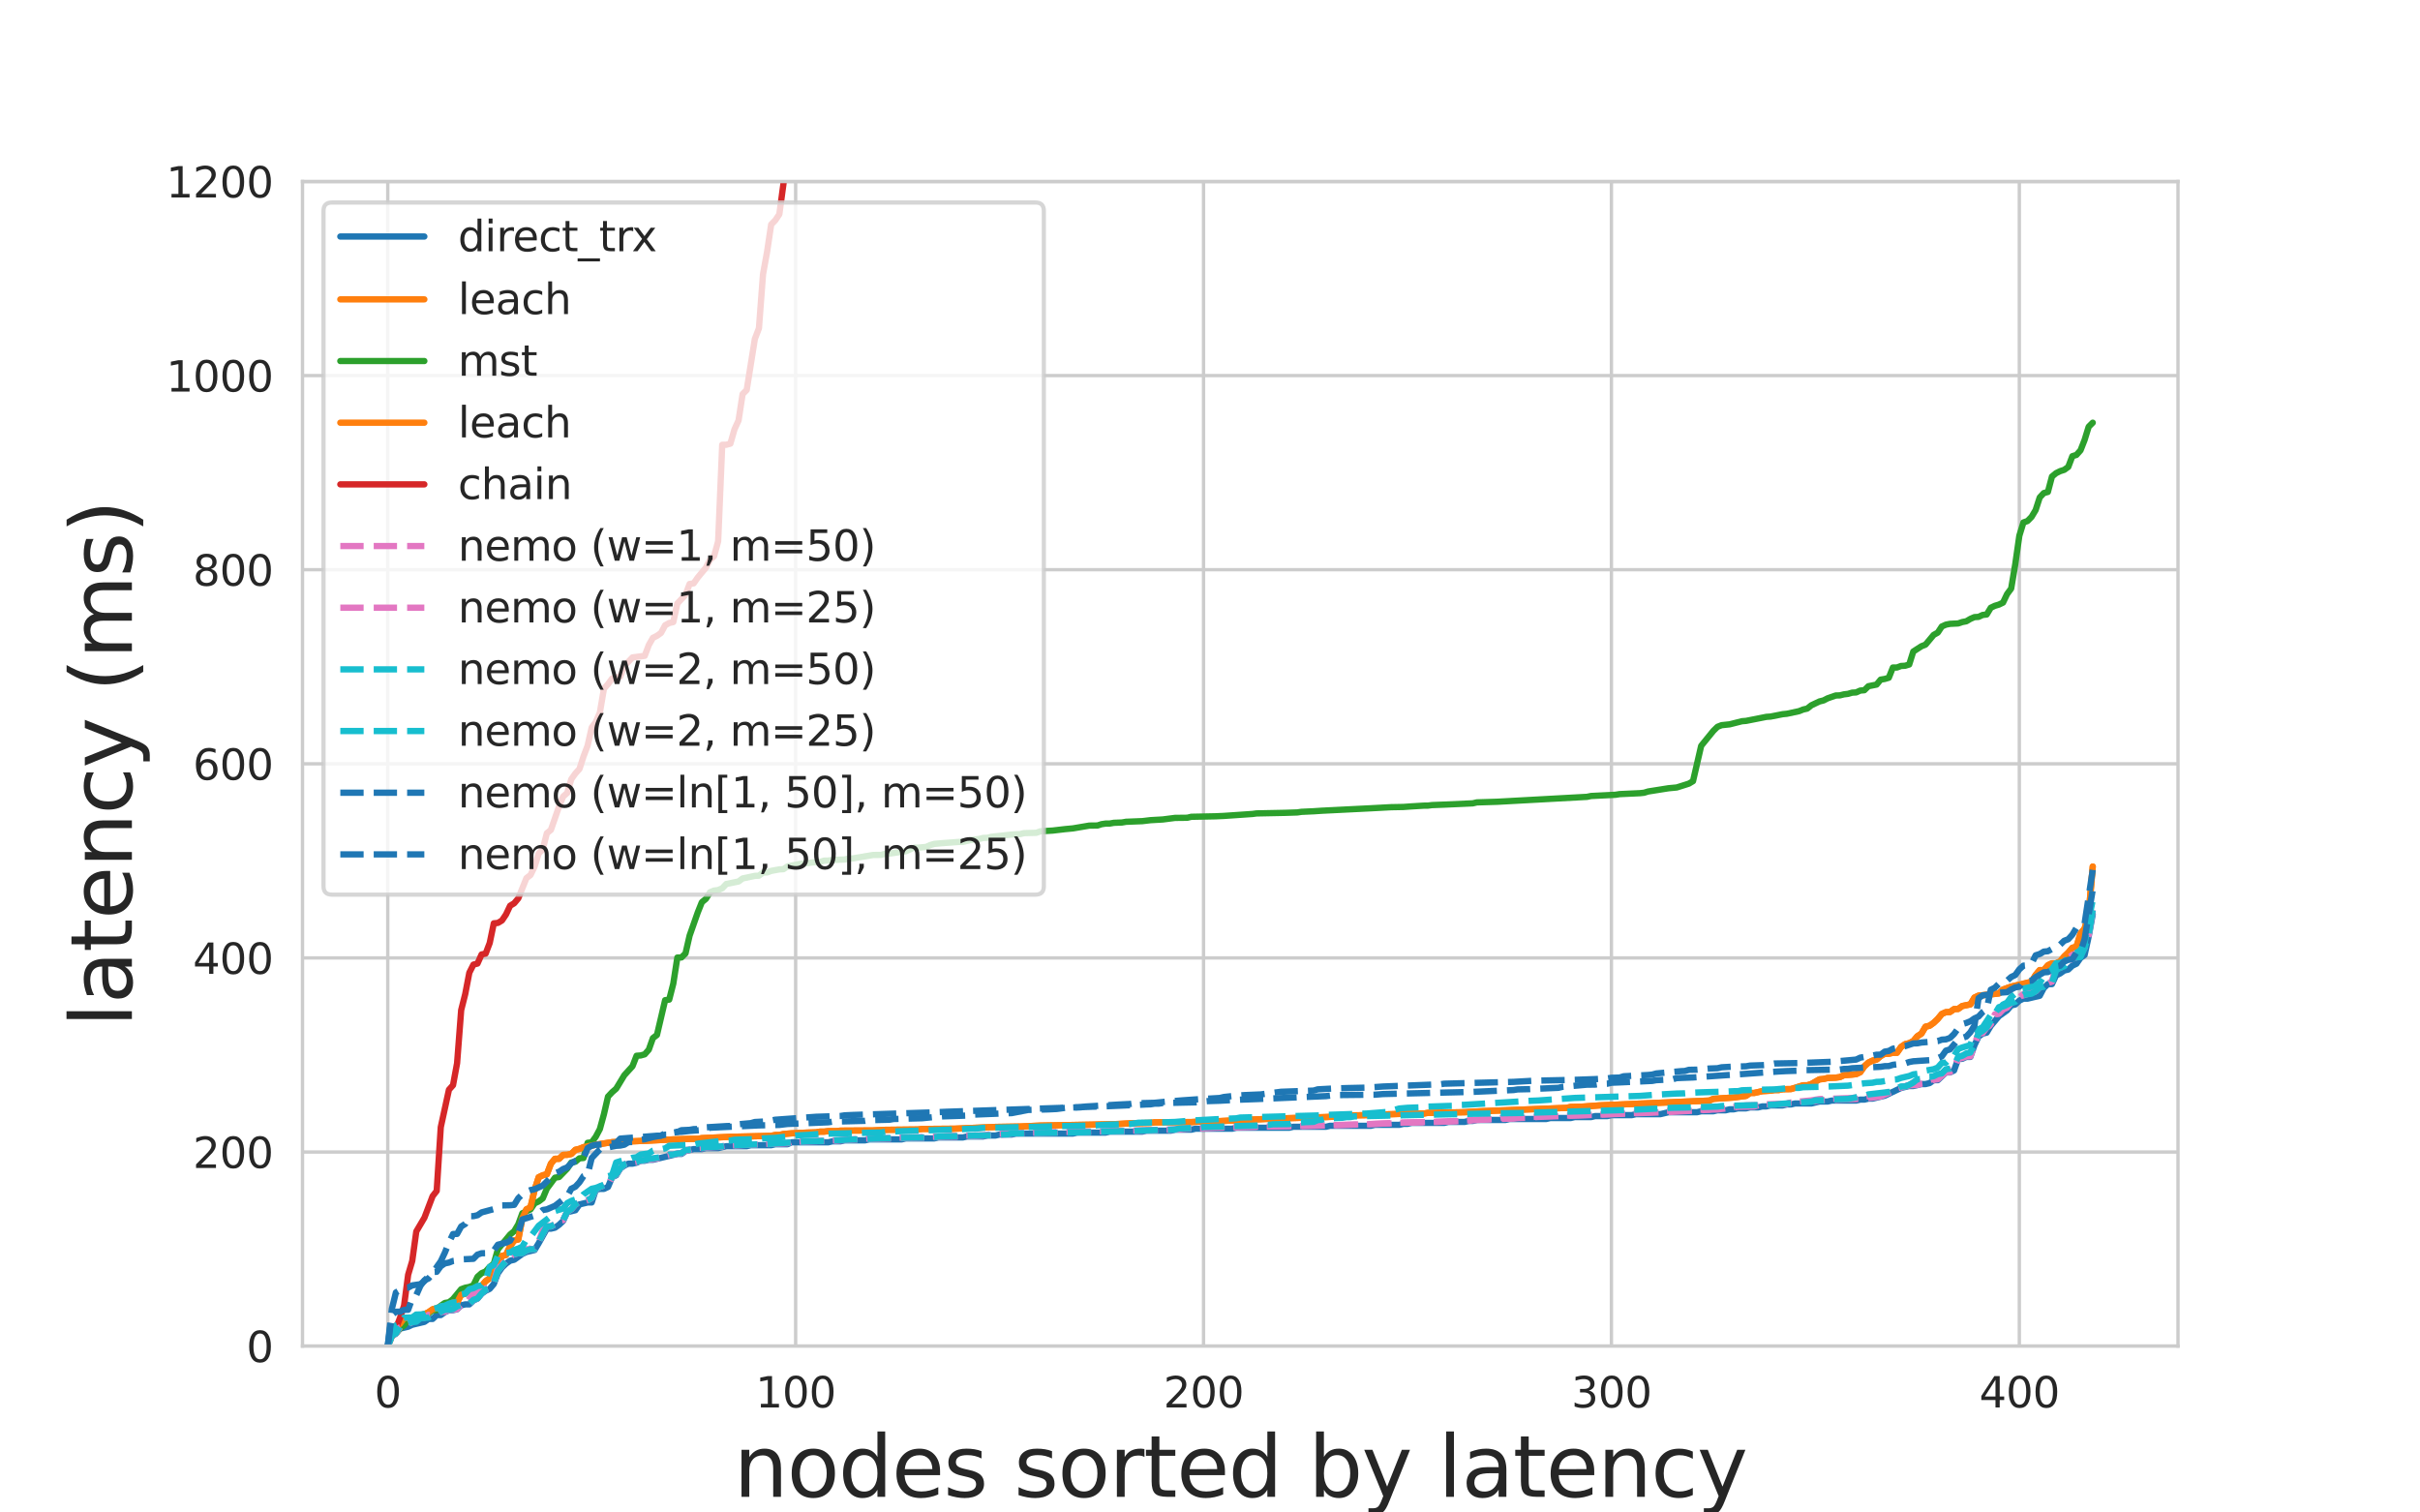 <?xml version="1.0" encoding="utf-8" standalone="no"?>
<!DOCTYPE svg PUBLIC "-//W3C//DTD SVG 1.1//EN"
  "http://www.w3.org/Graphics/SVG/1.1/DTD/svg11.dtd">
<svg xmlns:xlink="http://www.w3.org/1999/xlink" width="576pt" height="360pt" viewBox="0 0 576 360" xmlns="http://www.w3.org/2000/svg" version="1.1">
 <defs>
  <style type="text/css">*{stroke-linejoin: round; stroke-linecap: butt}</style>
 </defs>
 <g id="figure_1">
  <g id="patch_1">
   <path d="M 0 360 
L 576 360 
L 576 0 
L 0 0 
z
" style="fill: #ffffff"/>
  </g>
  <g id="axes_1">
   <g id="patch_2">
    <path d="M 72 320.4 
L 518.4 320.4 
L 518.4 43.2 
L 72 43.2 
z
" style="fill: #ffffff"/>
   </g>
   <g id="matplotlib.axis_1">
    <g id="xtick_1">
     <g id="line2d_1">
      <path d="M 92.291 320.4 
L 92.291 43.2 
" clip-path="url(#p17f5b344d8)" style="fill: none; stroke: #cccccc; stroke-width: 0.8; stroke-linecap: round"/>
     </g>
     <g id="text_1">
      <!-- 0 -->
      <g style="fill: #262626" transform="translate(89.11 334.998) scale(0.1 -0.1)">
       <defs>
        <path id="DejaVuSans-30" d="M 2034 4250 
Q 1547 4250 1301 3770 
Q 1056 3291 1056 2328 
Q 1056 1369 1301 889 
Q 1547 409 2034 409 
Q 2525 409 2770 889 
Q 3016 1369 3016 2328 
Q 3016 3291 2770 3770 
Q 2525 4250 2034 4250 
z
M 2034 4750 
Q 2819 4750 3233 4129 
Q 3647 3509 3647 2328 
Q 3647 1150 3233 529 
Q 2819 -91 2034 -91 
Q 1250 -91 836 529 
Q 422 1150 422 2328 
Q 422 3509 836 4129 
Q 1250 4750 2034 4750 
z
" transform="scale(0.016)"/>
       </defs>
       <use xlink:href="#DejaVuSans-30"/>
      </g>
     </g>
    </g>
    <g id="xtick_2">
     <g id="line2d_2">
      <path d="M 189.377 320.4 
L 189.377 43.2 
" clip-path="url(#p17f5b344d8)" style="fill: none; stroke: #cccccc; stroke-width: 0.8; stroke-linecap: round"/>
     </g>
     <g id="text_2">
      <!-- 100 -->
      <g style="fill: #262626" transform="translate(179.833 334.998) scale(0.1 -0.1)">
       <defs>
        <path id="DejaVuSans-31" d="M 794 531 
L 1825 531 
L 1825 4091 
L 703 3866 
L 703 4441 
L 1819 4666 
L 2450 4666 
L 2450 531 
L 3481 531 
L 3481 0 
L 794 0 
L 794 531 
z
" transform="scale(0.016)"/>
       </defs>
       <use xlink:href="#DejaVuSans-31"/>
       <use xlink:href="#DejaVuSans-30" x="63.623"/>
       <use xlink:href="#DejaVuSans-30" x="127.246"/>
      </g>
     </g>
    </g>
    <g id="xtick_3">
     <g id="line2d_3">
      <path d="M 286.462 320.4 
L 286.462 43.2 
" clip-path="url(#p17f5b344d8)" style="fill: none; stroke: #cccccc; stroke-width: 0.8; stroke-linecap: round"/>
     </g>
     <g id="text_3">
      <!-- 200 -->
      <g style="fill: #262626" transform="translate(276.919 334.998) scale(0.1 -0.1)">
       <defs>
        <path id="DejaVuSans-32" d="M 1228 531 
L 3431 531 
L 3431 0 
L 469 0 
L 469 531 
Q 828 903 1448 1529 
Q 2069 2156 2228 2338 
Q 2531 2678 2651 2914 
Q 2772 3150 2772 3378 
Q 2772 3750 2511 3984 
Q 2250 4219 1831 4219 
Q 1534 4219 1204 4116 
Q 875 4013 500 3803 
L 500 4441 
Q 881 4594 1212 4672 
Q 1544 4750 1819 4750 
Q 2544 4750 2975 4387 
Q 3406 4025 3406 3419 
Q 3406 3131 3298 2873 
Q 3191 2616 2906 2266 
Q 2828 2175 2409 1742 
Q 1991 1309 1228 531 
z
" transform="scale(0.016)"/>
       </defs>
       <use xlink:href="#DejaVuSans-32"/>
       <use xlink:href="#DejaVuSans-30" x="63.623"/>
       <use xlink:href="#DejaVuSans-30" x="127.246"/>
      </g>
     </g>
    </g>
    <g id="xtick_4">
     <g id="line2d_4">
      <path d="M 383.548 320.4 
L 383.548 43.2 
" clip-path="url(#p17f5b344d8)" style="fill: none; stroke: #cccccc; stroke-width: 0.8; stroke-linecap: round"/>
     </g>
     <g id="text_4">
      <!-- 300 -->
      <g style="fill: #262626" transform="translate(374.004 334.998) scale(0.1 -0.1)">
       <defs>
        <path id="DejaVuSans-33" d="M 2597 2516 
Q 3050 2419 3304 2112 
Q 3559 1806 3559 1356 
Q 3559 666 3084 287 
Q 2609 -91 1734 -91 
Q 1441 -91 1130 -33 
Q 819 25 488 141 
L 488 750 
Q 750 597 1062 519 
Q 1375 441 1716 441 
Q 2309 441 2620 675 
Q 2931 909 2931 1356 
Q 2931 1769 2642 2001 
Q 2353 2234 1838 2234 
L 1294 2234 
L 1294 2753 
L 1863 2753 
Q 2328 2753 2575 2939 
Q 2822 3125 2822 3475 
Q 2822 3834 2567 4026 
Q 2313 4219 1838 4219 
Q 1578 4219 1281 4162 
Q 984 4106 628 3988 
L 628 4550 
Q 988 4650 1302 4700 
Q 1616 4750 1894 4750 
Q 2613 4750 3031 4423 
Q 3450 4097 3450 3541 
Q 3450 3153 3228 2886 
Q 3006 2619 2597 2516 
z
" transform="scale(0.016)"/>
       </defs>
       <use xlink:href="#DejaVuSans-33"/>
       <use xlink:href="#DejaVuSans-30" x="63.623"/>
       <use xlink:href="#DejaVuSans-30" x="127.246"/>
      </g>
     </g>
    </g>
    <g id="xtick_5">
     <g id="line2d_5">
      <path d="M 480.634 320.4 
L 480.634 43.2 
" clip-path="url(#p17f5b344d8)" style="fill: none; stroke: #cccccc; stroke-width: 0.8; stroke-linecap: round"/>
     </g>
     <g id="text_5">
      <!-- 400 -->
      <g style="fill: #262626" transform="translate(471.09 334.998) scale(0.1 -0.1)">
       <defs>
        <path id="DejaVuSans-34" d="M 2419 4116 
L 825 1625 
L 2419 1625 
L 2419 4116 
z
M 2253 4666 
L 3047 4666 
L 3047 1625 
L 3713 1625 
L 3713 1100 
L 3047 1100 
L 3047 0 
L 2419 0 
L 2419 1100 
L 313 1100 
L 313 1709 
L 2253 4666 
z
" transform="scale(0.016)"/>
       </defs>
       <use xlink:href="#DejaVuSans-34"/>
       <use xlink:href="#DejaVuSans-30" x="63.623"/>
       <use xlink:href="#DejaVuSans-30" x="127.246"/>
      </g>
     </g>
    </g>
    <g id="text_6">
     <!-- nodes sorted by latency -->
     <g style="fill: #262626" transform="translate(174.636 356.275) scale(0.2 -0.2)">
      <defs>
       <path id="DejaVuSans-6e" d="M 3513 2113 
L 3513 0 
L 2938 0 
L 2938 2094 
Q 2938 2591 2744 2837 
Q 2550 3084 2163 3084 
Q 1697 3084 1428 2787 
Q 1159 2491 1159 1978 
L 1159 0 
L 581 0 
L 581 3500 
L 1159 3500 
L 1159 2956 
Q 1366 3272 1645 3428 
Q 1925 3584 2291 3584 
Q 2894 3584 3203 3211 
Q 3513 2838 3513 2113 
z
" transform="scale(0.016)"/>
       <path id="DejaVuSans-6f" d="M 1959 3097 
Q 1497 3097 1228 2736 
Q 959 2375 959 1747 
Q 959 1119 1226 758 
Q 1494 397 1959 397 
Q 2419 397 2687 759 
Q 2956 1122 2956 1747 
Q 2956 2369 2687 2733 
Q 2419 3097 1959 3097 
z
M 1959 3584 
Q 2709 3584 3137 3096 
Q 3566 2609 3566 1747 
Q 3566 888 3137 398 
Q 2709 -91 1959 -91 
Q 1206 -91 779 398 
Q 353 888 353 1747 
Q 353 2609 779 3096 
Q 1206 3584 1959 3584 
z
" transform="scale(0.016)"/>
       <path id="DejaVuSans-64" d="M 2906 2969 
L 2906 4863 
L 3481 4863 
L 3481 0 
L 2906 0 
L 2906 525 
Q 2725 213 2448 61 
Q 2172 -91 1784 -91 
Q 1150 -91 751 415 
Q 353 922 353 1747 
Q 353 2572 751 3078 
Q 1150 3584 1784 3584 
Q 2172 3584 2448 3432 
Q 2725 3281 2906 2969 
z
M 947 1747 
Q 947 1113 1208 752 
Q 1469 391 1925 391 
Q 2381 391 2643 752 
Q 2906 1113 2906 1747 
Q 2906 2381 2643 2742 
Q 2381 3103 1925 3103 
Q 1469 3103 1208 2742 
Q 947 2381 947 1747 
z
" transform="scale(0.016)"/>
       <path id="DejaVuSans-65" d="M 3597 1894 
L 3597 1613 
L 953 1613 
Q 991 1019 1311 708 
Q 1631 397 2203 397 
Q 2534 397 2845 478 
Q 3156 559 3463 722 
L 3463 178 
Q 3153 47 2828 -22 
Q 2503 -91 2169 -91 
Q 1331 -91 842 396 
Q 353 884 353 1716 
Q 353 2575 817 3079 
Q 1281 3584 2069 3584 
Q 2775 3584 3186 3129 
Q 3597 2675 3597 1894 
z
M 3022 2063 
Q 3016 2534 2758 2815 
Q 2500 3097 2075 3097 
Q 1594 3097 1305 2825 
Q 1016 2553 972 2059 
L 3022 2063 
z
" transform="scale(0.016)"/>
       <path id="DejaVuSans-73" d="M 2834 3397 
L 2834 2853 
Q 2591 2978 2328 3040 
Q 2066 3103 1784 3103 
Q 1356 3103 1142 2972 
Q 928 2841 928 2578 
Q 928 2378 1081 2264 
Q 1234 2150 1697 2047 
L 1894 2003 
Q 2506 1872 2764 1633 
Q 3022 1394 3022 966 
Q 3022 478 2636 193 
Q 2250 -91 1575 -91 
Q 1294 -91 989 -36 
Q 684 19 347 128 
L 347 722 
Q 666 556 975 473 
Q 1284 391 1588 391 
Q 1994 391 2212 530 
Q 2431 669 2431 922 
Q 2431 1156 2273 1281 
Q 2116 1406 1581 1522 
L 1381 1569 
Q 847 1681 609 1914 
Q 372 2147 372 2553 
Q 372 3047 722 3315 
Q 1072 3584 1716 3584 
Q 2034 3584 2315 3537 
Q 2597 3491 2834 3397 
z
" transform="scale(0.016)"/>
       <path id="DejaVuSans-20" transform="scale(0.016)"/>
       <path id="DejaVuSans-72" d="M 2631 2963 
Q 2534 3019 2420 3045 
Q 2306 3072 2169 3072 
Q 1681 3072 1420 2755 
Q 1159 2438 1159 1844 
L 1159 0 
L 581 0 
L 581 3500 
L 1159 3500 
L 1159 2956 
Q 1341 3275 1631 3429 
Q 1922 3584 2338 3584 
Q 2397 3584 2469 3576 
Q 2541 3569 2628 3553 
L 2631 2963 
z
" transform="scale(0.016)"/>
       <path id="DejaVuSans-74" d="M 1172 4494 
L 1172 3500 
L 2356 3500 
L 2356 3053 
L 1172 3053 
L 1172 1153 
Q 1172 725 1289 603 
Q 1406 481 1766 481 
L 2356 481 
L 2356 0 
L 1766 0 
Q 1100 0 847 248 
Q 594 497 594 1153 
L 594 3053 
L 172 3053 
L 172 3500 
L 594 3500 
L 594 4494 
L 1172 4494 
z
" transform="scale(0.016)"/>
       <path id="DejaVuSans-62" d="M 3116 1747 
Q 3116 2381 2855 2742 
Q 2594 3103 2138 3103 
Q 1681 3103 1420 2742 
Q 1159 2381 1159 1747 
Q 1159 1113 1420 752 
Q 1681 391 2138 391 
Q 2594 391 2855 752 
Q 3116 1113 3116 1747 
z
M 1159 2969 
Q 1341 3281 1617 3432 
Q 1894 3584 2278 3584 
Q 2916 3584 3314 3078 
Q 3713 2572 3713 1747 
Q 3713 922 3314 415 
Q 2916 -91 2278 -91 
Q 1894 -91 1617 61 
Q 1341 213 1159 525 
L 1159 0 
L 581 0 
L 581 4863 
L 1159 4863 
L 1159 2969 
z
" transform="scale(0.016)"/>
       <path id="DejaVuSans-79" d="M 2059 -325 
Q 1816 -950 1584 -1140 
Q 1353 -1331 966 -1331 
L 506 -1331 
L 506 -850 
L 844 -850 
Q 1081 -850 1212 -737 
Q 1344 -625 1503 -206 
L 1606 56 
L 191 3500 
L 800 3500 
L 1894 763 
L 2988 3500 
L 3597 3500 
L 2059 -325 
z
" transform="scale(0.016)"/>
       <path id="DejaVuSans-6c" d="M 603 4863 
L 1178 4863 
L 1178 0 
L 603 0 
L 603 4863 
z
" transform="scale(0.016)"/>
       <path id="DejaVuSans-61" d="M 2194 1759 
Q 1497 1759 1228 1600 
Q 959 1441 959 1056 
Q 959 750 1161 570 
Q 1363 391 1709 391 
Q 2188 391 2477 730 
Q 2766 1069 2766 1631 
L 2766 1759 
L 2194 1759 
z
M 3341 1997 
L 3341 0 
L 2766 0 
L 2766 531 
Q 2569 213 2275 61 
Q 1981 -91 1556 -91 
Q 1019 -91 701 211 
Q 384 513 384 1019 
Q 384 1609 779 1909 
Q 1175 2209 1959 2209 
L 2766 2209 
L 2766 2266 
Q 2766 2663 2505 2880 
Q 2244 3097 1772 3097 
Q 1472 3097 1187 3025 
Q 903 2953 641 2809 
L 641 3341 
Q 956 3463 1253 3523 
Q 1550 3584 1831 3584 
Q 2591 3584 2966 3190 
Q 3341 2797 3341 1997 
z
" transform="scale(0.016)"/>
       <path id="DejaVuSans-63" d="M 3122 3366 
L 3122 2828 
Q 2878 2963 2633 3030 
Q 2388 3097 2138 3097 
Q 1578 3097 1268 2742 
Q 959 2388 959 1747 
Q 959 1106 1268 751 
Q 1578 397 2138 397 
Q 2388 397 2633 464 
Q 2878 531 3122 666 
L 3122 134 
Q 2881 22 2623 -34 
Q 2366 -91 2075 -91 
Q 1284 -91 818 406 
Q 353 903 353 1747 
Q 353 2603 823 3093 
Q 1294 3584 2113 3584 
Q 2378 3584 2631 3529 
Q 2884 3475 3122 3366 
z
" transform="scale(0.016)"/>
      </defs>
      <use xlink:href="#DejaVuSans-6e"/>
      <use xlink:href="#DejaVuSans-6f" x="63.379"/>
      <use xlink:href="#DejaVuSans-64" x="124.561"/>
      <use xlink:href="#DejaVuSans-65" x="188.037"/>
      <use xlink:href="#DejaVuSans-73" x="249.561"/>
      <use xlink:href="#DejaVuSans-20" x="301.66"/>
      <use xlink:href="#DejaVuSans-73" x="333.447"/>
      <use xlink:href="#DejaVuSans-6f" x="385.547"/>
      <use xlink:href="#DejaVuSans-72" x="446.729"/>
      <use xlink:href="#DejaVuSans-74" x="487.842"/>
      <use xlink:href="#DejaVuSans-65" x="527.051"/>
      <use xlink:href="#DejaVuSans-64" x="588.574"/>
      <use xlink:href="#DejaVuSans-20" x="652.051"/>
      <use xlink:href="#DejaVuSans-62" x="683.838"/>
      <use xlink:href="#DejaVuSans-79" x="747.314"/>
      <use xlink:href="#DejaVuSans-20" x="806.494"/>
      <use xlink:href="#DejaVuSans-6c" x="838.281"/>
      <use xlink:href="#DejaVuSans-61" x="866.064"/>
      <use xlink:href="#DejaVuSans-74" x="927.344"/>
      <use xlink:href="#DejaVuSans-65" x="966.553"/>
      <use xlink:href="#DejaVuSans-6e" x="1028.076"/>
      <use xlink:href="#DejaVuSans-63" x="1091.455"/>
      <use xlink:href="#DejaVuSans-79" x="1146.436"/>
     </g>
    </g>
   </g>
   <g id="matplotlib.axis_2">
    <g id="ytick_1">
     <g id="line2d_6">
      <path d="M 72 320.4 
L 518.4 320.4 
" clip-path="url(#p17f5b344d8)" style="fill: none; stroke: #cccccc; stroke-width: 0.8; stroke-linecap: round"/>
     </g>
     <g id="text_7">
      <!-- 0 -->
      <g style="fill: #262626" transform="translate(58.638 324.199) scale(0.1 -0.1)">
       <use xlink:href="#DejaVuSans-30"/>
      </g>
     </g>
    </g>
    <g id="ytick_2">
     <g id="line2d_7">
      <path d="M 72 274.2 
L 518.4 274.2 
" clip-path="url(#p17f5b344d8)" style="fill: none; stroke: #cccccc; stroke-width: 0.8; stroke-linecap: round"/>
     </g>
     <g id="text_8">
      <!-- 200 -->
      <g style="fill: #262626" transform="translate(45.913 277.999) scale(0.1 -0.1)">
       <use xlink:href="#DejaVuSans-32"/>
       <use xlink:href="#DejaVuSans-30" x="63.623"/>
       <use xlink:href="#DejaVuSans-30" x="127.246"/>
      </g>
     </g>
    </g>
    <g id="ytick_3">
     <g id="line2d_8">
      <path d="M 72 228 
L 518.4 228 
" clip-path="url(#p17f5b344d8)" style="fill: none; stroke: #cccccc; stroke-width: 0.8; stroke-linecap: round"/>
     </g>
     <g id="text_9">
      <!-- 400 -->
      <g style="fill: #262626" transform="translate(45.913 231.799) scale(0.1 -0.1)">
       <use xlink:href="#DejaVuSans-34"/>
       <use xlink:href="#DejaVuSans-30" x="63.623"/>
       <use xlink:href="#DejaVuSans-30" x="127.246"/>
      </g>
     </g>
    </g>
    <g id="ytick_4">
     <g id="line2d_9">
      <path d="M 72 181.8 
L 518.4 181.8 
" clip-path="url(#p17f5b344d8)" style="fill: none; stroke: #cccccc; stroke-width: 0.8; stroke-linecap: round"/>
     </g>
     <g id="text_10">
      <!-- 600 -->
      <g style="fill: #262626" transform="translate(45.913 185.599) scale(0.1 -0.1)">
       <defs>
        <path id="DejaVuSans-36" d="M 2113 2584 
Q 1688 2584 1439 2293 
Q 1191 2003 1191 1497 
Q 1191 994 1439 701 
Q 1688 409 2113 409 
Q 2538 409 2786 701 
Q 3034 994 3034 1497 
Q 3034 2003 2786 2293 
Q 2538 2584 2113 2584 
z
M 3366 4563 
L 3366 3988 
Q 3128 4100 2886 4159 
Q 2644 4219 2406 4219 
Q 1781 4219 1451 3797 
Q 1122 3375 1075 2522 
Q 1259 2794 1537 2939 
Q 1816 3084 2150 3084 
Q 2853 3084 3261 2657 
Q 3669 2231 3669 1497 
Q 3669 778 3244 343 
Q 2819 -91 2113 -91 
Q 1303 -91 875 529 
Q 447 1150 447 2328 
Q 447 3434 972 4092 
Q 1497 4750 2381 4750 
Q 2619 4750 2861 4703 
Q 3103 4656 3366 4563 
z
" transform="scale(0.016)"/>
       </defs>
       <use xlink:href="#DejaVuSans-36"/>
       <use xlink:href="#DejaVuSans-30" x="63.623"/>
       <use xlink:href="#DejaVuSans-30" x="127.246"/>
      </g>
     </g>
    </g>
    <g id="ytick_5">
     <g id="line2d_10">
      <path d="M 72 135.6 
L 518.4 135.6 
" clip-path="url(#p17f5b344d8)" style="fill: none; stroke: #cccccc; stroke-width: 0.8; stroke-linecap: round"/>
     </g>
     <g id="text_11">
      <!-- 800 -->
      <g style="fill: #262626" transform="translate(45.913 139.399) scale(0.1 -0.1)">
       <defs>
        <path id="DejaVuSans-38" d="M 2034 2216 
Q 1584 2216 1326 1975 
Q 1069 1734 1069 1313 
Q 1069 891 1326 650 
Q 1584 409 2034 409 
Q 2484 409 2743 651 
Q 3003 894 3003 1313 
Q 3003 1734 2745 1975 
Q 2488 2216 2034 2216 
z
M 1403 2484 
Q 997 2584 770 2862 
Q 544 3141 544 3541 
Q 544 4100 942 4425 
Q 1341 4750 2034 4750 
Q 2731 4750 3128 4425 
Q 3525 4100 3525 3541 
Q 3525 3141 3298 2862 
Q 3072 2584 2669 2484 
Q 3125 2378 3379 2068 
Q 3634 1759 3634 1313 
Q 3634 634 3220 271 
Q 2806 -91 2034 -91 
Q 1263 -91 848 271 
Q 434 634 434 1313 
Q 434 1759 690 2068 
Q 947 2378 1403 2484 
z
M 1172 3481 
Q 1172 3119 1398 2916 
Q 1625 2713 2034 2713 
Q 2441 2713 2670 2916 
Q 2900 3119 2900 3481 
Q 2900 3844 2670 4047 
Q 2441 4250 2034 4250 
Q 1625 4250 1398 4047 
Q 1172 3844 1172 3481 
z
" transform="scale(0.016)"/>
       </defs>
       <use xlink:href="#DejaVuSans-38"/>
       <use xlink:href="#DejaVuSans-30" x="63.623"/>
       <use xlink:href="#DejaVuSans-30" x="127.246"/>
      </g>
     </g>
    </g>
    <g id="ytick_6">
     <g id="line2d_11">
      <path d="M 72 89.4 
L 518.4 89.4 
" clip-path="url(#p17f5b344d8)" style="fill: none; stroke: #cccccc; stroke-width: 0.8; stroke-linecap: round"/>
     </g>
     <g id="text_12">
      <!-- 1000 -->
      <g style="fill: #262626" transform="translate(39.55 93.199) scale(0.1 -0.1)">
       <use xlink:href="#DejaVuSans-31"/>
       <use xlink:href="#DejaVuSans-30" x="63.623"/>
       <use xlink:href="#DejaVuSans-30" x="127.246"/>
       <use xlink:href="#DejaVuSans-30" x="190.869"/>
      </g>
     </g>
    </g>
    <g id="ytick_7">
     <g id="line2d_12">
      <path d="M 72 43.2 
L 518.4 43.2 
" clip-path="url(#p17f5b344d8)" style="fill: none; stroke: #cccccc; stroke-width: 0.8; stroke-linecap: round"/>
     </g>
     <g id="text_13">
      <!-- 1200 -->
      <g style="fill: #262626" transform="translate(39.55 46.999) scale(0.1 -0.1)">
       <use xlink:href="#DejaVuSans-31"/>
       <use xlink:href="#DejaVuSans-32" x="63.623"/>
       <use xlink:href="#DejaVuSans-30" x="127.246"/>
       <use xlink:href="#DejaVuSans-30" x="190.869"/>
      </g>
     </g>
    </g>
    <g id="text_14">
     <!-- latency (ms) -->
     <g style="fill: #262626" transform="translate(31.391 244.466) rotate(-90) scale(0.2 -0.2)">
      <defs>
       <path id="DejaVuSans-28" d="M 1984 4856 
Q 1566 4138 1362 3434 
Q 1159 2731 1159 2009 
Q 1159 1288 1364 580 
Q 1569 -128 1984 -844 
L 1484 -844 
Q 1016 -109 783 600 
Q 550 1309 550 2009 
Q 550 2706 781 3412 
Q 1013 4119 1484 4856 
L 1984 4856 
z
" transform="scale(0.016)"/>
       <path id="DejaVuSans-6d" d="M 3328 2828 
Q 3544 3216 3844 3400 
Q 4144 3584 4550 3584 
Q 5097 3584 5394 3201 
Q 5691 2819 5691 2113 
L 5691 0 
L 5113 0 
L 5113 2094 
Q 5113 2597 4934 2840 
Q 4756 3084 4391 3084 
Q 3944 3084 3684 2787 
Q 3425 2491 3425 1978 
L 3425 0 
L 2847 0 
L 2847 2094 
Q 2847 2600 2669 2842 
Q 2491 3084 2119 3084 
Q 1678 3084 1418 2786 
Q 1159 2488 1159 1978 
L 1159 0 
L 581 0 
L 581 3500 
L 1159 3500 
L 1159 2956 
Q 1356 3278 1631 3431 
Q 1906 3584 2284 3584 
Q 2666 3584 2933 3390 
Q 3200 3197 3328 2828 
z
" transform="scale(0.016)"/>
       <path id="DejaVuSans-29" d="M 513 4856 
L 1013 4856 
Q 1481 4119 1714 3412 
Q 1947 2706 1947 2009 
Q 1947 1309 1714 600 
Q 1481 -109 1013 -844 
L 513 -844 
Q 928 -128 1133 580 
Q 1338 1288 1338 2009 
Q 1338 2731 1133 3434 
Q 928 4138 513 4856 
z
" transform="scale(0.016)"/>
      </defs>
      <use xlink:href="#DejaVuSans-6c"/>
      <use xlink:href="#DejaVuSans-61" x="27.783"/>
      <use xlink:href="#DejaVuSans-74" x="89.062"/>
      <use xlink:href="#DejaVuSans-65" x="128.271"/>
      <use xlink:href="#DejaVuSans-6e" x="189.795"/>
      <use xlink:href="#DejaVuSans-63" x="253.174"/>
      <use xlink:href="#DejaVuSans-79" x="308.154"/>
      <use xlink:href="#DejaVuSans-20" x="367.334"/>
      <use xlink:href="#DejaVuSans-28" x="399.121"/>
      <use xlink:href="#DejaVuSans-6d" x="438.135"/>
      <use xlink:href="#DejaVuSans-73" x="535.547"/>
      <use xlink:href="#DejaVuSans-29" x="587.646"/>
     </g>
    </g>
   </g>
   <g id="line2d_13">
    <path d="M 92.291 320.4 
L 93.262 318.09 
L 94.233 317.397 
L 95.203 316.242 
L 97.145 315.78 
L 98.116 315.318 
L 101.029 314.625 
L 101.999 313.932 
L 102.97 313.932 
L 103.941 313.008 
L 104.912 313.008 
L 105.883 312.315 
L 106.854 311.853 
L 107.825 311.853 
L 108.795 311.622 
L 109.766 310.698 
L 110.737 310.467 
L 111.708 310.467 
L 112.679 309.543 
L 113.65 309.081 
L 114.621 307.926 
L 115.591 307.233 
L 116.562 306.771 
L 117.533 305.616 
L 118.504 303.075 
L 119.475 301.689 
L 120.446 300.765 
L 121.417 300.072 
L 122.387 299.841 
L 124.329 298.455 
L 125.3 297.993 
L 127.242 297.531 
L 128.213 295.914 
L 130.154 292.449 
L 131.125 292.449 
L 132.096 292.218 
L 133.067 291.525 
L 134.038 290.601 
L 135.009 288.522 
L 136.95 288.06 
L 137.921 286.674 
L 139.863 286.212 
L 140.834 286.212 
L 141.805 283.209 
L 142.775 282.978 
L 143.746 282.978 
L 144.717 282.516 
L 145.688 280.206 
L 146.659 279.744 
L 147.63 278.127 
L 148.601 277.434 
L 149.571 276.972 
L 150.542 276.972 
L 151.513 276.741 
L 152.484 276.279 
L 153.455 276.279 
L 154.426 276.048 
L 155.397 276.048 
L 161.222 274.662 
L 162.193 274.662 
L 163.163 273.969 
L 165.105 273.507 
L 167.047 273.507 
L 168.018 273.276 
L 170.93 273.276 
L 172.872 272.814 
L 177.726 272.814 
L 178.697 272.583 
L 183.551 272.583 
L 184.522 272.352 
L 187.435 272.352 
L 188.406 271.89 
L 197.143 271.89 
L 198.114 271.659 
L 200.056 271.659 
L 201.027 271.428 
L 205.881 271.428 
L 206.852 271.197 
L 214.619 271.197 
L 215.59 270.966 
L 222.386 270.966 
L 223.357 270.735 
L 229.182 270.735 
L 230.153 270.504 
L 234.036 270.504 
L 235.007 270.273 
L 236.949 270.273 
L 237.919 270.042 
L 240.832 270.042 
L 241.803 269.811 
L 255.395 269.811 
L 256.366 269.58 
L 263.162 269.58 
L 264.133 269.349 
L 271.899 269.349 
L 272.87 269.118 
L 278.695 269.118 
L 279.666 268.887 
L 283.55 268.887 
L 284.521 268.656 
L 293.258 268.656 
L 294.229 268.425 
L 306.85 268.425 
L 307.821 268.194 
L 315.588 268.194 
L 316.559 267.963 
L 326.267 267.963 
L 327.238 267.732 
L 333.063 267.732 
L 334.034 267.501 
L 335.005 267.501 
L 335.976 267.27 
L 343.743 267.27 
L 344.714 267.039 
L 348.597 267.039 
L 349.568 266.808 
L 350.539 266.808 
L 351.51 266.577 
L 358.306 266.577 
L 359.277 266.346 
L 368.014 266.346 
L 368.985 266.115 
L 373.839 266.115 
L 374.81 265.884 
L 378.694 265.884 
L 379.665 265.653 
L 382.577 265.653 
L 383.548 265.422 
L 388.402 265.422 
L 389.373 265.191 
L 395.198 265.191 
L 397.14 264.729 
L 403.936 264.729 
L 404.907 264.498 
L 407.819 264.498 
L 408.79 264.267 
L 410.732 264.267 
L 411.703 264.036 
L 412.674 264.036 
L 413.645 263.805 
L 415.586 263.805 
L 416.557 263.574 
L 418.499 263.574 
L 419.47 263.343 
L 420.441 263.343 
L 421.411 263.112 
L 424.324 263.112 
L 425.295 262.881 
L 426.266 262.881 
L 427.237 262.65 
L 431.12 262.65 
L 433.062 262.188 
L 435.003 262.188 
L 435.974 261.957 
L 441.799 261.957 
L 442.77 261.726 
L 443.741 261.726 
L 444.712 261.495 
L 445.683 261.495 
L 448.595 260.802 
L 452.479 258.954 
L 454.421 258.492 
L 455.391 258.492 
L 457.333 258.03 
L 458.304 258.03 
L 459.275 257.799 
L 460.246 257.106 
L 461.217 257.106 
L 463.158 255.258 
L 464.129 255.258 
L 465.1 254.796 
L 466.071 252.024 
L 467.042 252.024 
L 468.013 251.562 
L 468.983 251.562 
L 469.954 248.79 
L 470.925 246.711 
L 471.896 246.018 
L 472.867 245.787 
L 473.838 244.17 
L 475.779 241.86 
L 477.721 240.474 
L 478.692 239.319 
L 479.663 239.088 
L 480.634 238.164 
L 481.605 237.702 
L 482.575 237.702 
L 485.488 237.009 
L 486.459 235.161 
L 487.43 234.237 
L 488.401 234.237 
L 489.371 232.158 
L 490.342 231.696 
L 491.313 231.003 
L 492.284 230.772 
L 493.255 229.848 
L 494.226 229.386 
L 495.197 228 
L 496.167 227.307 
L 497.138 222.918 
L 498.109 217.605 
L 498.109 217.605 
" clip-path="url(#p17f5b344d8)" style="fill: none; stroke: #1f77b4; stroke-width: 1.5; stroke-linecap: round"/>
   </g>
   <g id="line2d_14">
    <path d="M 92.291 320.4 
L 94.233 315.567 
L 95.203 315.105 
L 96.174 313.719 
L 98.116 313.719 
L 99.087 313.026 
L 100.058 313.026 
L 101.029 312.795 
L 101.999 312.333 
L 102.97 311.64 
L 103.941 311.409 
L 104.912 310.947 
L 105.883 310.947 
L 107.825 310.023 
L 108.795 310.023 
L 109.766 308.175 
L 110.737 307.944 
L 111.708 307.02 
L 112.679 306.789 
L 113.65 306.327 
L 114.621 306.096 
L 115.591 304.941 
L 116.562 304.248 
L 117.533 301.707 
L 118.504 301.245 
L 119.475 298.935 
L 120.446 298.704 
L 121.417 296.625 
L 122.387 295.239 
L 123.358 295.008 
L 124.329 289.926 
L 125.3 287.847 
L 126.271 287.385 
L 127.242 283.209 
L 128.213 280.206 
L 129.183 279.742 
L 130.154 279.511 
L 131.125 276.97 
L 132.096 275.817 
L 133.067 275.815 
L 134.038 274.891 
L 135.009 274.863 
L 135.979 274.662 
L 136.95 273.678 
L 137.921 273.447 
L 138.892 273.045 
L 141.805 272.462 
L 145.688 271.86 
L 154.426 271.494 
L 160.251 271.197 
L 162.193 271.143 
L 164.134 271.076 
L 166.076 271.076 
L 167.047 270.902 
L 173.843 270.582 
L 178.697 270.474 
L 183.551 270.351 
L 184.522 270.154 
L 185.493 270.154 
L 186.464 269.923 
L 188.406 269.757 
L 192.289 269.575 
L 194.231 269.516 
L 195.202 269.349 
L 196.173 269.349 
L 197.143 269.23 
L 199.085 269.23 
L 200.056 269.118 
L 207.823 269.066 
L 210.735 268.925 
L 218.502 268.843 
L 219.473 268.719 
L 227.24 268.656 
L 236.949 268.232 
L 242.774 268.135 
L 247.628 267.911 
L 255.395 267.769 
L 260.249 267.68 
L 266.074 267.538 
L 268.987 267.368 
L 273.841 267.27 
L 274.812 267.137 
L 283.55 267.076 
L 286.462 266.906 
L 290.346 266.845 
L 292.287 266.748 
L 302.967 266.257 
L 315.588 265.882 
L 317.53 265.795 
L 319.471 265.653 
L 320.442 265.52 
L 325.297 265.422 
L 327.238 265.333 
L 334.034 265.103 
L 336.947 265.047 
L 338.889 265.047 
L 339.859 264.88 
L 348.597 264.729 
L 351.51 264.549 
L 353.451 264.457 
L 372.869 263.696 
L 373.839 263.465 
L 376.752 263.394 
L 380.635 263.112 
L 406.849 261.957 
L 407.819 261.546 
L 412.674 261.218 
L 415.586 260.835 
L 416.557 260.142 
L 417.528 260.142 
L 419.47 259.712 
L 421.411 259.601 
L 422.382 259.449 
L 423.353 259.449 
L 424.324 259.25 
L 426.266 259.218 
L 429.178 258.326 
L 430.149 258.326 
L 431.12 258.03 
L 433.062 256.908 
L 434.033 256.816 
L 435.003 256.585 
L 436.945 256.5 
L 437.916 256.367 
L 438.887 255.924 
L 440.829 255.771 
L 441.799 255.661 
L 442.77 255.199 
L 443.741 253.812 
L 444.712 252.921 
L 445.683 252.459 
L 446.654 252.195 
L 447.625 251.364 
L 448.595 250.81 
L 449.566 250.809 
L 450.537 250.579 
L 451.508 250.578 
L 452.479 249.193 
L 453.45 248.532 
L 454.421 248.301 
L 455.391 247.806 
L 456.362 246.651 
L 457.333 246.018 
L 458.304 244.374 
L 459.275 244.143 
L 460.246 243.45 
L 461.217 242.526 
L 462.187 241.339 
L 463.158 240.909 
L 464.129 240.877 
L 465.1 240.184 
L 466.071 240.146 
L 467.042 239.453 
L 468.983 239.061 
L 469.954 237.444 
L 470.925 236.982 
L 473.838 236.681 
L 475.779 236.45 
L 476.75 235.526 
L 478.692 234.833 
L 483.546 233.678 
L 484.517 232.061 
L 485.488 230.906 
L 486.459 230.906 
L 487.43 229.751 
L 488.401 229.289 
L 489.371 229.289 
L 490.342 228.827 
L 491.313 227.672 
L 492.284 226.748 
L 493.255 225.593 
L 494.226 225.362 
L 495.197 222.166 
L 496.167 221.043 
L 497.138 217.546 
L 498.109 206.259 
L 498.109 206.259 
" clip-path="url(#p17f5b344d8)" style="fill: none; stroke: #ff7f0e; stroke-width: 1.5; stroke-linecap: round"/>
   </g>
   <g id="line2d_15">
    <path d="M 92.291 320.4 
L 93.262 317.877 
L 94.233 317.378 
L 95.203 316.201 
L 96.174 315.491 
L 97.145 314.17 
L 98.116 313.815 
L 100.058 313.562 
L 101.999 312.617 
L 102.97 311.879 
L 103.941 311.819 
L 104.912 310.797 
L 105.883 310.127 
L 106.854 309.968 
L 107.825 309.215 
L 109.766 306.863 
L 110.737 306.505 
L 111.708 306.317 
L 112.679 305.918 
L 113.65 303.902 
L 114.621 303.047 
L 115.591 302.634 
L 116.562 301.548 
L 117.533 300.788 
L 118.504 297.362 
L 121.417 293.841 
L 122.387 293.04 
L 123.358 291.411 
L 124.329 288.779 
L 126.271 287.856 
L 127.242 286.416 
L 128.213 285.966 
L 129.183 285.239 
L 130.154 282.928 
L 132.096 280.31 
L 133.067 280.156 
L 135.009 278.157 
L 135.979 276.701 
L 136.95 276.509 
L 137.921 275.699 
L 138.892 275.623 
L 139.863 272.011 
L 140.834 271.896 
L 141.805 270.566 
L 142.775 268.741 
L 143.746 265.2 
L 144.717 261.006 
L 145.688 259.971 
L 146.659 259.129 
L 148.601 255.917 
L 150.542 253.785 
L 151.513 251.289 
L 152.484 251.219 
L 153.455 250.948 
L 154.426 249.843 
L 155.397 247.092 
L 156.367 246.339 
L 158.309 238.063 
L 159.28 237.927 
L 160.251 234.141 
L 161.222 227.916 
L 162.193 227.891 
L 163.163 226.936 
L 164.134 222.707 
L 166.076 217.184 
L 167.047 214.751 
L 168.018 213.943 
L 168.989 212.382 
L 169.959 211.976 
L 170.93 211.847 
L 171.901 211.433 
L 172.872 210.403 
L 175.785 209.813 
L 176.755 209.084 
L 179.668 208.476 
L 180.639 208.431 
L 181.61 207.682 
L 182.581 207.652 
L 183.551 207.288 
L 185.493 206.932 
L 186.464 206.885 
L 187.435 206.226 
L 189.377 205.834 
L 190.347 205.622 
L 192.289 205.434 
L 193.26 205.281 
L 195.202 205.156 
L 196.173 204.847 
L 197.143 204.829 
L 198.114 204.686 
L 201.027 204.582 
L 201.998 204.348 
L 202.969 204.322 
L 207.823 203.501 
L 209.765 203.477 
L 210.735 203.193 
L 211.706 203.169 
L 215.59 202.617 
L 217.531 201.773 
L 218.502 201.766 
L 220.444 201.579 
L 221.415 201.142 
L 222.386 200.86 
L 224.327 200.686 
L 228.211 200.396 
L 229.182 200.383 
L 231.123 199.927 
L 233.065 199.685 
L 234.036 199.441 
L 235.007 199.414 
L 235.978 199.169 
L 240.832 198.636 
L 242.774 198.536 
L 243.745 198.301 
L 246.657 198.225 
L 247.628 197.864 
L 250.541 197.692 
L 253.453 197.352 
L 255.395 197.168 
L 259.278 196.509 
L 261.22 196.485 
L 262.191 196.171 
L 263.162 196.025 
L 264.133 196.02 
L 265.103 195.846 
L 267.045 195.769 
L 268.016 195.599 
L 271.899 195.447 
L 273.841 195.215 
L 276.754 195.05 
L 279.666 194.676 
L 282.579 194.643 
L 283.55 194.411 
L 289.375 194.292 
L 291.317 194.203 
L 298.113 193.738 
L 299.083 193.608 
L 305.879 193.469 
L 308.792 193.373 
L 309.763 193.23 
L 312.675 193.096 
L 314.617 192.967 
L 326.267 192.386 
L 331.122 192.127 
L 334.034 192.073 
L 335.976 191.934 
L 338.889 191.759 
L 339.859 191.753 
L 340.83 191.627 
L 343.743 191.515 
L 350.539 191.211 
L 351.51 190.983 
L 356.364 190.834 
L 377.723 189.665 
L 378.694 189.463 
L 384.519 189.172 
L 385.49 189.015 
L 390.344 188.791 
L 391.315 188.687 
L 392.286 188.388 
L 397.14 187.618 
L 399.082 187.435 
L 401.023 186.826 
L 401.994 186.512 
L 402.965 185.927 
L 404.907 177.521 
L 407.819 173.944 
L 408.79 172.995 
L 409.761 172.61 
L 411.703 172.403 
L 414.615 171.664 
L 415.586 171.586 
L 420.441 170.624 
L 421.411 170.559 
L 424.324 169.987 
L 425.295 169.892 
L 428.207 169.27 
L 429.178 168.878 
L 430.149 168.659 
L 431.12 167.88 
L 433.062 166.96 
L 434.033 166.716 
L 435.003 166.216 
L 436.945 165.539 
L 437.916 165.513 
L 438.887 165.269 
L 439.858 165.153 
L 440.829 164.865 
L 441.799 164.807 
L 442.77 164.369 
L 443.741 164.284 
L 444.712 163.335 
L 446.654 162.946 
L 447.625 161.765 
L 448.595 161.604 
L 449.566 161.317 
L 450.537 158.883 
L 451.508 158.88 
L 452.479 158.514 
L 453.45 158.463 
L 454.421 158.165 
L 455.391 155.073 
L 457.333 153.823 
L 458.304 153.436 
L 460.246 151.113 
L 461.217 150.578 
L 462.187 149.111 
L 463.158 148.679 
L 464.129 148.487 
L 466.071 148.392 
L 467.042 148.062 
L 468.013 147.877 
L 468.983 147.306 
L 469.954 146.885 
L 470.925 146.83 
L 471.896 146.372 
L 472.867 146.261 
L 473.838 144.654 
L 474.809 144.193 
L 475.779 143.904 
L 476.75 143.435 
L 477.721 141.393 
L 478.692 140.092 
L 479.663 134.311 
L 480.634 127.523 
L 481.605 124.354 
L 482.575 124.017 
L 483.546 123.03 
L 484.517 121.404 
L 485.488 118.4 
L 486.459 117.357 
L 487.43 117.092 
L 488.401 113.428 
L 489.371 112.627 
L 490.342 112.145 
L 491.313 111.834 
L 492.284 111.133 
L 493.255 108.583 
L 494.226 108.276 
L 495.197 107.189 
L 496.167 104.714 
L 497.138 101.572 
L 498.109 100.608 
L 498.109 100.608 
" clip-path="url(#p17f5b344d8)" style="fill: none; stroke: #2ca02c; stroke-width: 1.5; stroke-linecap: round"/>
   </g>
   <g id="line2d_16">
    <path d="M 92.291 320.4 
L 94.233 315.567 
L 95.203 315.105 
L 96.174 313.719 
L 98.116 313.719 
L 99.087 313.026 
L 100.058 313.026 
L 101.029 312.795 
L 101.999 312.333 
L 102.97 311.64 
L 103.941 311.409 
L 104.912 310.947 
L 105.883 310.947 
L 107.825 310.023 
L 108.795 310.023 
L 109.766 308.175 
L 110.737 307.944 
L 111.708 307.02 
L 112.679 306.789 
L 113.65 306.327 
L 114.621 306.096 
L 115.591 304.941 
L 116.562 304.248 
L 117.533 301.707 
L 118.504 301.245 
L 119.475 298.935 
L 120.446 298.704 
L 121.417 296.625 
L 122.387 295.239 
L 123.358 295.008 
L 124.329 289.926 
L 125.3 287.847 
L 126.271 287.385 
L 127.242 283.209 
L 128.213 280.206 
L 129.183 279.742 
L 130.154 279.511 
L 131.125 276.97 
L 132.096 275.817 
L 133.067 275.815 
L 134.038 274.891 
L 135.009 274.863 
L 135.979 274.662 
L 136.95 273.678 
L 137.921 273.447 
L 138.892 273.045 
L 141.805 272.462 
L 145.688 271.86 
L 154.426 271.494 
L 160.251 271.197 
L 162.193 271.143 
L 164.134 271.076 
L 166.076 271.076 
L 167.047 270.902 
L 173.843 270.582 
L 178.697 270.474 
L 183.551 270.351 
L 184.522 270.154 
L 185.493 270.154 
L 186.464 269.923 
L 188.406 269.757 
L 192.289 269.575 
L 194.231 269.516 
L 195.202 269.349 
L 196.173 269.349 
L 197.143 269.23 
L 199.085 269.23 
L 200.056 269.118 
L 207.823 269.066 
L 210.735 268.925 
L 218.502 268.843 
L 219.473 268.719 
L 227.24 268.656 
L 236.949 268.232 
L 242.774 268.135 
L 247.628 267.911 
L 255.395 267.769 
L 260.249 267.68 
L 266.074 267.538 
L 268.987 267.368 
L 273.841 267.27 
L 274.812 267.137 
L 283.55 267.076 
L 286.462 266.906 
L 290.346 266.845 
L 292.287 266.748 
L 302.967 266.257 
L 315.588 265.882 
L 317.53 265.795 
L 319.471 265.653 
L 320.442 265.52 
L 325.297 265.422 
L 327.238 265.333 
L 334.034 265.103 
L 336.947 265.047 
L 338.889 265.047 
L 339.859 264.88 
L 348.597 264.729 
L 351.51 264.549 
L 353.451 264.457 
L 372.869 263.696 
L 373.839 263.465 
L 376.752 263.394 
L 380.635 263.112 
L 406.849 261.957 
L 407.819 261.546 
L 412.674 261.218 
L 415.586 260.835 
L 416.557 260.142 
L 417.528 260.142 
L 419.47 259.712 
L 421.411 259.601 
L 422.382 259.449 
L 423.353 259.449 
L 424.324 259.25 
L 426.266 259.218 
L 429.178 258.326 
L 430.149 258.326 
L 431.12 258.03 
L 433.062 256.908 
L 434.033 256.816 
L 435.003 256.585 
L 436.945 256.5 
L 437.916 256.367 
L 438.887 255.924 
L 440.829 255.771 
L 441.799 255.661 
L 442.77 255.199 
L 443.741 253.812 
L 444.712 252.921 
L 445.683 252.459 
L 446.654 252.195 
L 447.625 251.364 
L 448.595 250.81 
L 449.566 250.809 
L 450.537 250.579 
L 451.508 250.578 
L 452.479 249.193 
L 453.45 248.532 
L 454.421 248.301 
L 455.391 247.806 
L 456.362 246.651 
L 457.333 246.018 
L 458.304 244.374 
L 459.275 244.143 
L 460.246 243.45 
L 461.217 242.526 
L 462.187 241.339 
L 463.158 240.909 
L 464.129 240.877 
L 465.1 240.184 
L 466.071 240.146 
L 467.042 239.453 
L 468.983 239.061 
L 469.954 237.444 
L 470.925 236.982 
L 473.838 236.681 
L 475.779 236.45 
L 476.75 235.526 
L 478.692 234.833 
L 483.546 233.678 
L 484.517 232.061 
L 485.488 230.906 
L 486.459 230.906 
L 487.43 229.751 
L 488.401 229.289 
L 489.371 229.289 
L 490.342 228.827 
L 491.313 227.672 
L 492.284 226.748 
L 493.255 225.593 
L 494.226 225.362 
L 495.197 222.166 
L 496.167 221.043 
L 497.138 217.546 
L 498.109 206.259 
L 498.109 206.259 
" clip-path="url(#p17f5b344d8)" style="fill: none; stroke: #ff7f0e; stroke-width: 1.5; stroke-linecap: round"/>
   </g>
   <g id="line2d_17">
    <path d="M 92.291 320.4 
L 93.262 317.378 
L 94.233 316.201 
L 95.203 313.689 
L 96.174 310.769 
L 97.145 303.408 
L 98.116 300.138 
L 99.087 293.105 
L 101.029 289.817 
L 102.97 284.71 
L 103.941 283.462 
L 104.912 268.289 
L 106.854 259.378 
L 107.825 258.296 
L 108.795 253.064 
L 109.766 240.43 
L 110.737 236.584 
L 111.708 231.524 
L 112.679 229.596 
L 113.65 229.347 
L 114.621 227.179 
L 115.591 226.976 
L 116.562 224.44 
L 117.533 219.768 
L 118.504 219.676 
L 119.475 219.094 
L 120.446 217.643 
L 121.417 215.581 
L 122.387 214.996 
L 123.358 213.832 
L 125.3 209.009 
L 126.271 208.273 
L 127.242 206.256 
L 128.213 203.139 
L 129.183 202.155 
L 130.154 198.329 
L 131.125 197.534 
L 133.067 191.935 
L 134.038 189.596 
L 135.009 188.728 
L 135.979 185.459 
L 136.95 184.101 
L 137.921 183.036 
L 138.892 180.035 
L 139.863 177.475 
L 140.834 173.16 
L 141.805 171.851 
L 142.775 169.629 
L 143.746 163.913 
L 144.717 162.832 
L 145.688 161.507 
L 146.659 161.221 
L 147.63 161.05 
L 148.601 158.487 
L 150.542 156.482 
L 153.455 156.096 
L 154.426 153.532 
L 155.397 151.825 
L 156.367 151.333 
L 157.338 150.65 
L 158.309 148.83 
L 159.28 148.295 
L 160.251 148.062 
L 161.222 143.639 
L 163.163 141.578 
L 164.134 138.999 
L 165.105 138.851 
L 166.076 137.462 
L 168.018 135.112 
L 168.989 133.231 
L 169.959 132.387 
L 170.93 128.829 
L 171.901 105.87 
L 172.872 105.858 
L 173.843 105.599 
L 174.814 102.207 
L 175.785 100.075 
L 176.755 93.798 
L 177.726 92.822 
L 179.668 80.668 
L 180.639 78.137 
L 181.61 65.289 
L 182.581 59.922 
L 183.551 53.432 
L 184.522 52.447 
L 185.493 51.003 
L 186.464 43.837 
L 187.435 35.53 
L 188.406 33.847 
L 189.377 30.634 
L 190.347 26.026 
L 191.318 24.468 
L 192.289 20.645 
L 193.26 19.834 
L 194.231 18.2 
L 195.202 16.125 
L 196.173 15.257 
L 197.143 13.982 
L 198.114 10.553 
L 200.056 5.379 
L 201.027 5.143 
L 201.998 4.315 
L 203.939 1.157 
L 204.91 0.834 
L 205.881 0.365 
L 206.84 -1 
L 206.84 -1 
" clip-path="url(#p17f5b344d8)" style="fill: none; stroke: #d62728; stroke-width: 1.5; stroke-linecap: round"/>
   </g>
   <g id="line2d_18">
    <path d="M 92.291 320.4 
L 93.262 317.877 
L 94.233 317.378 
L 95.203 315.648 
L 96.174 315.099 
L 97.145 314.691 
L 98.116 314.586 
L 99.087 313.726 
L 101.029 313.59 
L 101.999 312.995 
L 103.941 312.869 
L 104.912 312.219 
L 105.883 311.771 
L 106.854 311.745 
L 107.825 311.582 
L 108.795 310.937 
L 110.737 310.316 
L 111.708 310.313 
L 112.679 309.38 
L 113.65 309.064 
L 114.621 307.877 
L 115.591 307.002 
L 116.562 306.626 
L 117.533 305.294 
L 118.504 302.483 
L 119.475 301.276 
L 121.417 299.114 
L 122.387 298.46 
L 123.358 298.297 
L 124.329 298.263 
L 125.3 297.65 
L 126.271 297.341 
L 127.242 297.328 
L 130.154 291.91 
L 131.125 291.885 
L 134.038 290.406 
L 135.009 288.407 
L 135.979 287.801 
L 136.95 286.676 
L 137.921 286.02 
L 138.892 286 
L 139.863 285.673 
L 140.834 285.128 
L 141.805 283.107 
L 142.775 282.461 
L 143.746 282.137 
L 144.717 282.111 
L 145.688 280.127 
L 146.659 279.49 
L 147.63 278.056 
L 148.601 277.146 
L 149.571 276.828 
L 151.513 276.488 
L 152.484 276.238 
L 157.338 275.52 
L 158.309 275.067 
L 159.28 274.798 
L 160.251 274.786 
L 161.222 274.57 
L 162.193 274.476 
L 163.163 273.927 
L 165.105 273.395 
L 166.076 273.386 
L 168.989 273.089 
L 170.93 272.989 
L 172.872 272.691 
L 187.435 272.128 
L 188.406 271.783 
L 192.289 271.66 
L 198.114 271.565 
L 202.969 271.253 
L 217.531 270.825 
L 222.386 270.709 
L 224.327 270.587 
L 228.211 270.522 
L 232.094 270.404 
L 239.861 269.959 
L 240.832 269.786 
L 246.657 269.668 
L 263.162 269.298 
L 268.987 269.196 
L 274.812 269.03 
L 277.725 268.93 
L 280.637 268.738 
L 282.579 268.597 
L 286.462 268.468 
L 289.375 268.361 
L 293.258 268.262 
L 313.646 267.943 
L 317.53 267.813 
L 331.122 267.375 
L 333.063 267.242 
L 349.568 266.798 
L 350.539 266.59 
L 358.306 266.294 
L 360.247 266.252 
L 361.218 266.131 
L 363.16 266.071 
L 366.073 265.851 
L 398.111 264.659 
L 407.819 264.09 
L 408.79 264.083 
L 413.645 263.454 
L 417.528 263.382 
L 418.499 263.093 
L 425.295 262.693 
L 426.266 262.416 
L 428.207 262.341 
L 430.149 262.159 
L 432.091 262.086 
L 433.062 261.91 
L 435.974 261.831 
L 437.916 261.734 
L 441.799 261.588 
L 445.683 261.264 
L 447.625 260.985 
L 451.508 259.272 
L 452.479 258.803 
L 454.421 258.32 
L 456.362 258.242 
L 457.333 257.95 
L 459.275 257.726 
L 460.246 257.015 
L 461.217 256.9 
L 463.158 255.207 
L 464.129 255.18 
L 465.1 254.547 
L 466.071 252 
L 467.042 251.829 
L 468.013 251.46 
L 468.983 251.426 
L 470.925 245.971 
L 471.896 245.918 
L 472.867 244.534 
L 473.838 243.952 
L 474.809 241.419 
L 475.779 241.263 
L 476.75 240.258 
L 477.721 239.795 
L 478.692 238.694 
L 479.663 238.468 
L 480.634 237.37 
L 481.605 236.602 
L 482.575 236.507 
L 484.517 235.935 
L 485.488 234.959 
L 486.459 234.887 
L 487.43 234.011 
L 488.401 233.616 
L 489.371 230.356 
L 490.342 230.324 
L 491.313 229.984 
L 493.255 227.935 
L 494.226 227.88 
L 495.197 227.282 
L 496.167 225.592 
L 497.138 222.588 
L 498.109 216.532 
L 498.109 216.532 
" clip-path="url(#p17f5b344d8)" style="fill: none; stroke-dasharray: 5.55,2.4; stroke-dashoffset: 0; stroke: #e377c2; stroke-width: 1.5"/>
   </g>
   <g id="line2d_19">
    <path d="M 92.291 320.4 
L 93.262 317.877 
L 94.233 317.378 
L 95.203 315.931 
L 96.174 315.648 
L 98.116 314.691 
L 99.087 313.779 
L 101.029 313.625 
L 101.999 312.995 
L 103.941 312.869 
L 104.912 312.284 
L 105.883 312.219 
L 106.854 311.771 
L 107.825 311.745 
L 108.795 311.582 
L 109.766 310.603 
L 110.737 310.398 
L 112.679 307.877 
L 113.65 307.203 
L 114.621 306.985 
L 116.562 306.303 
L 117.533 305.294 
L 118.504 301.718 
L 119.475 301.276 
L 120.446 299.338 
L 121.417 299.114 
L 122.387 298.46 
L 123.358 298.297 
L 124.329 297.65 
L 125.3 297.341 
L 126.271 297.328 
L 127.242 296.035 
L 128.213 295.502 
L 129.183 292.9 
L 130.154 291.91 
L 131.125 291.885 
L 132.096 291.351 
L 133.067 290.499 
L 134.038 290.406 
L 135.009 288.407 
L 135.979 287.801 
L 136.95 286.676 
L 137.921 286.02 
L 138.892 286 
L 139.863 285.673 
L 140.834 285.128 
L 141.805 283.107 
L 142.775 282.461 
L 143.746 282.137 
L 144.717 282.111 
L 145.688 280.127 
L 146.659 279.49 
L 147.63 278.056 
L 148.601 277.146 
L 149.571 276.878 
L 151.513 276.539 
L 153.455 276.033 
L 155.397 275.846 
L 156.367 275.752 
L 157.338 275.544 
L 158.309 275.124 
L 159.28 274.894 
L 162.193 274.476 
L 163.163 273.711 
L 164.134 273.647 
L 166.076 273.238 
L 169.959 272.943 
L 171.901 272.889 
L 172.872 272.703 
L 187.435 272.023 
L 188.406 271.783 
L 192.289 271.672 
L 199.085 271.413 
L 202.969 271.165 
L 204.91 271.029 
L 211.706 270.842 
L 223.357 270.543 
L 225.298 270.404 
L 234.036 270.216 
L 235.978 269.959 
L 237.919 269.845 
L 251.511 269.44 
L 263.162 269.251 
L 280.637 268.815 
L 281.608 268.659 
L 297.142 268.225 
L 312.675 267.945 
L 314.617 267.887 
L 316.559 267.821 
L 324.326 267.65 
L 330.151 267.375 
L 332.093 267.253 
L 342.772 267.017 
L 356.364 266.307 
L 357.335 266.087 
L 362.189 265.967 
L 364.131 265.851 
L 366.073 265.817 
L 367.043 265.655 
L 373.839 265.506 
L 380.635 265.31 
L 383.548 265.167 
L 395.198 264.619 
L 396.169 264.397 
L 399.082 264.385 
L 401.023 264.243 
L 406.849 264.103 
L 407.819 263.843 
L 410.732 263.584 
L 411.703 263.574 
L 415.586 263.101 
L 418.499 263.037 
L 419.47 262.867 
L 422.382 262.788 
L 425.295 262.701 
L 426.266 262.416 
L 427.237 262.404 
L 428.207 262.198 
L 431.12 261.91 
L 433.062 261.588 
L 435.974 261.519 
L 440.829 261.336 
L 447.625 260.617 
L 451.508 259.042 
L 454.421 258.29 
L 455.391 257.651 
L 457.333 257.353 
L 459.275 257.108 
L 460.246 256.806 
L 461.217 255.896 
L 462.187 255.493 
L 463.158 254.834 
L 464.129 254.588 
L 465.1 254.538 
L 466.071 251.813 
L 467.042 251.293 
L 468.013 251.017 
L 468.983 250.524 
L 469.954 248.632 
L 470.925 245.971 
L 473.838 243.817 
L 474.809 241.419 
L 475.779 241.263 
L 476.75 240.258 
L 477.721 239.795 
L 478.692 238.468 
L 479.663 238.459 
L 480.634 237.229 
L 484.517 235.935 
L 485.488 234.959 
L 486.459 234.693 
L 487.43 233.834 
L 488.401 233.616 
L 489.371 230.324 
L 490.342 229.359 
L 491.313 228.99 
L 492.284 228.004 
L 493.255 227.282 
L 494.226 226.949 
L 495.197 226.885 
L 497.138 222.588 
L 498.109 216.532 
L 498.109 216.532 
" clip-path="url(#p17f5b344d8)" style="fill: none; stroke-dasharray: 5.55,2.4; stroke-dashoffset: 0; stroke: #e377c2; stroke-width: 1.5"/>
   </g>
   <g id="line2d_20">
    <path d="M 92.291 320.4 
L 93.262 317.877 
L 94.233 317.378 
L 95.203 315.648 
L 96.174 315.099 
L 97.145 315.034 
L 98.116 314.691 
L 99.087 314.586 
L 100.058 313.779 
L 101.999 313.625 
L 102.97 312.995 
L 103.941 312.959 
L 104.912 312.219 
L 105.883 311.771 
L 106.854 311.745 
L 107.825 311.582 
L 108.795 310.937 
L 110.737 310.335 
L 111.708 310.316 
L 112.679 309.38 
L 113.65 309.064 
L 114.621 307.877 
L 115.591 307.002 
L 116.562 306.626 
L 117.533 305.294 
L 118.504 302.483 
L 119.475 301.276 
L 121.417 299.114 
L 122.387 298.46 
L 123.358 298.297 
L 124.329 298.263 
L 125.3 297.65 
L 126.271 297.341 
L 127.242 297.328 
L 130.154 291.91 
L 131.125 291.885 
L 134.038 290.406 
L 135.009 288.407 
L 135.979 287.801 
L 136.95 286.676 
L 137.921 286.02 
L 138.892 286 
L 139.863 285.673 
L 140.834 285.128 
L 141.805 283.107 
L 142.775 282.461 
L 143.746 282.137 
L 144.717 282.111 
L 145.688 280.127 
L 146.659 279.49 
L 147.63 278.056 
L 148.601 277.146 
L 149.571 276.828 
L 150.542 276.761 
L 152.484 276.238 
L 153.455 276.107 
L 154.426 275.849 
L 158.309 275.293 
L 159.28 274.798 
L 160.251 274.786 
L 161.222 274.56 
L 162.193 274.476 
L 163.163 273.767 
L 165.105 273.497 
L 166.076 273.238 
L 167.047 273.215 
L 168.018 273.074 
L 170.93 272.943 
L 173.843 272.623 
L 183.551 272.248 
L 192.289 271.648 
L 196.173 271.547 
L 202.969 271.211 
L 212.677 270.861 
L 222.386 270.699 
L 223.357 270.543 
L 235.978 270.201 
L 238.89 270.008 
L 239.861 269.985 
L 240.832 269.777 
L 258.307 269.492 
L 263.162 269.298 
L 268.987 269.196 
L 271.899 269.076 
L 279.666 268.852 
L 280.637 268.601 
L 285.491 268.417 
L 286.462 268.262 
L 299.083 267.901 
L 301.025 267.744 
L 301.996 267.736 
L 302.967 267.598 
L 306.85 267.545 
L 307.821 267.31 
L 310.734 267.088 
L 312.675 267.018 
L 313.646 266.599 
L 314.617 266.52 
L 315.588 266.229 
L 319.471 266.058 
L 320.442 265.908 
L 321.413 265.887 
L 322.384 265.72 
L 335.976 265.414 
L 355.393 265.007 
L 362.189 264.91 
L 370.927 264.657 
L 384.519 264.275 
L 389.373 264.114 
L 391.315 264.019 
L 398.111 263.669 
L 401.023 263.614 
L 408.79 263.382 
L 409.761 263.247 
L 422.382 262.914 
L 424.324 262.705 
L 428.207 262.423 
L 431.12 262.23 
L 432.091 261.91 
L 434.033 261.883 
L 435.974 261.682 
L 439.858 261.566 
L 442.77 260.991 
L 443.741 260.891 
L 444.712 260.485 
L 450.537 259.806 
L 451.508 259.129 
L 452.479 258.596 
L 453.45 258.589 
L 454.421 258.201 
L 455.391 257.675 
L 456.362 256.866 
L 457.333 256.859 
L 458.304 256.344 
L 459.275 256.332 
L 460.246 256.149 
L 461.217 255.657 
L 462.187 255.497 
L 463.158 254.491 
L 464.129 254.349 
L 465.1 253.668 
L 466.071 251.549 
L 467.042 251.299 
L 468.013 250.736 
L 468.983 250.523 
L 469.954 248.406 
L 470.925 245.971 
L 471.896 245.365 
L 472.867 244.534 
L 475.779 239.719 
L 476.75 239.556 
L 478.692 238.694 
L 479.663 238.446 
L 480.634 237.37 
L 481.605 236.786 
L 483.546 236.507 
L 484.517 235.935 
L 485.488 234.959 
L 486.459 234.887 
L 487.43 234.12 
L 488.401 234.011 
L 489.371 230.932 
L 490.342 230.356 
L 491.313 229.984 
L 493.255 227.935 
L 495.197 227.79 
L 496.167 225.592 
L 497.138 222.588 
L 498.109 216.532 
L 498.109 216.532 
" clip-path="url(#p17f5b344d8)" style="fill: none; stroke-dasharray: 5.55,2.4; stroke-dashoffset: 0; stroke: #17becf; stroke-width: 1.5"/>
   </g>
   <g id="line2d_21">
    <path d="M 92.291 320.4 
L 94.233 315.491 
L 95.203 315.099 
L 96.174 313.626 
L 98.116 313.59 
L 99.087 312.877 
L 100.058 312.869 
L 101.029 312.733 
L 101.999 312.284 
L 102.97 311.607 
L 103.941 311.34 
L 104.912 310.937 
L 105.883 310.771 
L 106.854 310.316 
L 107.825 310.014 
L 108.795 309.944 
L 109.766 308.063 
L 110.737 307.91 
L 111.708 306.865 
L 112.679 306.624 
L 113.65 306.111 
L 114.621 305.973 
L 115.591 304.745 
L 116.562 301.542 
L 117.533 301.118 
L 118.504 298.957 
L 119.475 298.303 
L 121.417 298.139 
L 122.387 297.493 
L 123.358 297.183 
L 124.329 296.724 
L 125.3 295.013 
L 126.271 294.343 
L 128.213 291.752 
L 131.125 289.499 
L 132.096 288.25 
L 134.038 287.643 
L 135.009 286.357 
L 135.979 285.843 
L 136.95 285.516 
L 137.921 285.505 
L 138.892 284.29 
L 140.834 282.949 
L 141.805 282.742 
L 143.746 281.979 
L 144.717 279.97 
L 145.688 279.724 
L 146.659 276.69 
L 148.601 276.08 
L 149.571 275.971 
L 150.542 275.571 
L 151.513 275.445 
L 152.484 274.804 
L 154.426 274.537 
L 155.397 273.891 
L 156.367 273.628 
L 157.338 273.557 
L 158.309 273.335 
L 159.28 272.719 
L 165.105 272.453 
L 166.076 272.208 
L 171.901 271.54 
L 173.843 271.469 
L 174.814 271.28 
L 180.639 271.096 
L 181.61 270.957 
L 184.522 270.836 
L 189.377 270.259 
L 192.289 270.128 
L 195.202 269.89 
L 209.765 269.546 
L 210.735 269.389 
L 213.648 269.267 
L 223.357 268.967 
L 228.211 268.8 
L 231.123 268.655 
L 232.094 268.654 
L 234.036 268.458 
L 247.628 268.171 
L 252.482 268.032 
L 260.249 267.904 
L 262.191 267.775 
L 264.133 267.683 
L 268.987 267.541 
L 270.929 267.237 
L 276.754 267.131 
L 279.666 267.045 
L 283.55 266.715 
L 289.375 266.399 
L 291.317 266.32 
L 293.258 266.224 
L 294.229 266.186 
L 295.2 265.996 
L 314.617 265.47 
L 316.559 265.338 
L 325.297 265.044 
L 330.151 264.663 
L 333.063 263.847 
L 335.005 263.676 
L 337.918 263.575 
L 338.889 263.428 
L 341.801 263.334 
L 344.714 263.233 
L 345.685 263.219 
L 346.655 263.037 
L 348.597 262.964 
L 364.131 262.02 
L 366.073 261.939 
L 374.81 261.327 
L 390.344 260.844 
L 394.227 260.55 
L 396.169 260.442 
L 399.082 260.283 
L 401.023 260.232 
L 402.965 260.075 
L 404.907 259.991 
L 407.819 259.905 
L 410.732 259.824 
L 412.674 259.726 
L 413.645 259.725 
L 414.615 259.507 
L 418.499 259.383 
L 422.382 259.3 
L 426.266 258.954 
L 428.207 258.942 
L 429.178 258.778 
L 434.033 258.667 
L 439.858 258.41 
L 443.741 257.849 
L 445.683 257.718 
L 446.654 257.51 
L 447.625 257.476 
L 450.537 256.979 
L 451.508 256.905 
L 452.479 256.565 
L 454.421 256.117 
L 455.391 255.72 
L 457.333 255.452 
L 458.304 254.831 
L 460.246 254.486 
L 461.217 254.097 
L 462.187 252.988 
L 463.158 252.939 
L 464.129 251.913 
L 465.1 251.312 
L 466.071 249.687 
L 467.042 249.321 
L 468.983 248.749 
L 469.954 245.801 
L 470.925 244.973 
L 471.896 244.533 
L 473.838 241.586 
L 474.809 241.418 
L 475.779 240.109 
L 476.75 239.104 
L 477.721 238.642 
L 478.692 237.314 
L 479.663 236.506 
L 480.634 235.525 
L 483.546 234.857 
L 484.517 234.097 
L 485.488 233.891 
L 486.459 232.462 
L 488.401 230.702 
L 489.371 229.278 
L 490.342 229.17 
L 491.313 228.908 
L 493.255 226.867 
L 494.226 226.804 
L 495.197 226.128 
L 496.167 224.515 
L 497.138 219.037 
L 498.109 214.216 
L 498.109 214.216 
" clip-path="url(#p17f5b344d8)" style="fill: none; stroke-dasharray: 5.55,2.4; stroke-dashoffset: 0; stroke: #17becf; stroke-width: 1.5"/>
   </g>
   <g id="line2d_22">
    <path d="M 92.291 320.4 
L 93.262 312.995 
L 94.233 312.219 
L 95.203 312.197 
L 96.174 311.771 
L 97.145 311.745 
L 98.116 309.064 
L 99.087 308.251 
L 100.058 306.059 
L 101.029 304.732 
L 101.999 304.301 
L 102.97 303.177 
L 103.941 301.575 
L 104.912 300.207 
L 105.883 298.148 
L 106.854 295.752 
L 107.825 293.72 
L 108.795 293.693 
L 109.766 291.923 
L 110.737 291.334 
L 111.708 289.469 
L 112.679 289.468 
L 113.65 289.245 
L 114.621 288.576 
L 118.504 287.527 
L 119.475 286.912 
L 121.417 286.87 
L 122.387 286.78 
L 123.358 285.198 
L 124.329 284.266 
L 125.3 283.631 
L 126.271 283.262 
L 127.242 283.049 
L 129.183 282.192 
L 132.096 279.268 
L 133.067 278.899 
L 134.038 278.241 
L 135.009 277.866 
L 135.979 276.883 
L 136.95 276.326 
L 138.892 275.715 
L 139.863 273.261 
L 140.834 272.71 
L 141.805 272.483 
L 143.746 272.356 
L 146.659 272.023 
L 147.63 271.01 
L 156.367 270.323 
L 157.338 270.308 
L 158.309 270.076 
L 159.28 270.055 
L 160.251 269.444 
L 162.193 269.398 
L 164.134 269.184 
L 167.047 268.963 
L 168.018 268.781 
L 168.989 268.423 
L 180.639 267.867 
L 185.493 267.757 
L 187.435 267.528 
L 197.143 267.127 
L 198.114 266.981 
L 205.881 266.782 
L 206.852 266.63 
L 211.706 266.52 
L 212.677 266.345 
L 219.473 266.166 
L 222.386 265.87 
L 224.327 265.721 
L 228.211 265.596 
L 231.123 265.492 
L 232.094 265.287 
L 240.832 264.939 
L 244.715 264.189 
L 249.57 264.055 
L 251.511 263.961 
L 253.453 263.701 
L 255.395 263.591 
L 257.337 263.557 
L 258.307 263.382 
L 260.249 263.266 
L 266.074 262.91 
L 268.987 262.764 
L 269.958 262.611 
L 274.812 262.486 
L 277.725 262.199 
L 281.608 261.888 
L 285.491 261.622 
L 290.346 261.338 
L 291.317 261.102 
L 294.229 260.786 
L 296.171 260.659 
L 300.054 260.493 
L 304.909 259.861 
L 312.675 259.577 
L 313.646 259.284 
L 317.53 259.073 
L 320.442 258.983 
L 325.297 258.875 
L 327.238 258.744 
L 329.18 258.61 
L 342.772 258.086 
L 343.743 257.939 
L 357.335 257.58 
L 360.247 257.506 
L 365.102 257.229 
L 374.81 257.02 
L 379.665 256.85 
L 382.577 256.684 
L 383.548 256.535 
L 385.49 256.48 
L 386.461 256.172 
L 392.286 255.865 
L 393.257 255.767 
L 394.227 255.504 
L 400.053 254.96 
L 401.023 254.914 
L 401.994 254.638 
L 403.936 254.598 
L 406.849 254.33 
L 408.79 254.26 
L 409.761 254.034 
L 412.674 253.869 
L 415.586 253.799 
L 416.557 253.625 
L 419.47 253.528 
L 420.441 253.466 
L 422.382 253.132 
L 428.207 253.028 
L 435.974 252.728 
L 441.799 252.2 
L 442.77 251.737 
L 445.683 251.24 
L 446.654 251.04 
L 447.625 251.025 
L 448.595 250.302 
L 449.566 250.147 
L 450.537 249.614 
L 451.508 249.435 
L 452.479 249.058 
L 453.45 248.999 
L 455.391 248.356 
L 456.362 248.329 
L 457.333 248.138 
L 459.275 247.982 
L 461.217 247.802 
L 462.187 247.451 
L 463.158 247.392 
L 464.129 247.052 
L 465.1 246.106 
L 466.071 244.761 
L 467.042 243.75 
L 468.013 243.478 
L 468.983 243.076 
L 469.954 242.403 
L 470.925 241.964 
L 471.896 240.902 
L 472.867 240.2 
L 473.838 235.573 
L 474.809 235.099 
L 475.779 234.153 
L 476.75 233.947 
L 477.721 233.41 
L 478.692 232.548 
L 479.663 232.075 
L 480.634 230.72 
L 481.605 229.847 
L 482.575 229.782 
L 483.546 229.376 
L 484.517 227.383 
L 485.488 227.076 
L 486.459 226.499 
L 487.43 226.407 
L 488.401 225.875 
L 489.371 225.498 
L 490.342 224.852 
L 491.313 223.923 
L 492.284 223.549 
L 493.255 222.473 
L 494.226 220.856 
L 495.197 220.76 
L 496.167 219.794 
L 498.109 207.05 
L 498.109 207.05 
" clip-path="url(#p17f5b344d8)" style="fill: none; stroke-dasharray: 5.55,2.4; stroke-dashoffset: 0; stroke: #1f77b4; stroke-width: 1.5"/>
   </g>
   <g id="line2d_23">
    <path d="M 92.291 320.4 
L 93.262 311.582 
L 94.233 307.632 
L 96.174 306.508 
L 97.145 306.475 
L 98.116 305.95 
L 100.058 305.66 
L 101.029 304.905 
L 101.999 303.677 
L 102.97 302.74 
L 103.941 302.712 
L 104.912 301.373 
L 105.883 300.715 
L 106.854 300.516 
L 107.825 300.132 
L 108.795 300.016 
L 109.766 299.759 
L 112.679 299.62 
L 113.65 298.617 
L 114.621 298.301 
L 115.591 298.282 
L 116.562 298.13 
L 117.533 297.65 
L 118.504 296.264 
L 120.446 295.772 
L 121.417 295.325 
L 122.387 293.576 
L 123.358 293.409 
L 124.329 290.247 
L 127.242 289.336 
L 128.213 288.855 
L 129.183 288.009 
L 130.154 287.851 
L 132.096 287.007 
L 135.009 284.731 
L 135.979 282.939 
L 136.95 282.455 
L 137.921 281.406 
L 138.892 279.947 
L 139.863 279.564 
L 140.834 275.634 
L 142.775 273.582 
L 143.746 273.157 
L 144.717 273.107 
L 146.659 272.724 
L 147.63 272.665 
L 148.601 272.462 
L 149.571 271.856 
L 150.542 271.822 
L 152.484 271.28 
L 153.455 271.167 
L 155.397 270.652 
L 157.338 270.295 
L 158.309 269.761 
L 159.28 269.735 
L 161.222 269.429 
L 162.193 269.007 
L 164.134 268.923 
L 165.105 268.753 
L 166.076 268.732 
L 167.047 268.388 
L 172.872 268.033 
L 174.814 267.968 
L 175.785 267.594 
L 178.697 267.334 
L 179.668 267.06 
L 182.581 266.903 
L 184.522 266.515 
L 194.231 265.812 
L 200.056 265.628 
L 201.027 265.471 
L 202.969 265.381 
L 218.502 264.876 
L 221.415 264.788 
L 225.298 264.619 
L 243.745 263.997 
L 247.628 263.856 
L 254.424 263.638 
L 256.366 263.569 
L 258.307 263.461 
L 262.191 263.36 
L 270.929 262.982 
L 272.87 262.88 
L 273.841 262.85 
L 274.812 262.691 
L 275.783 262.691 
L 276.754 262.547 
L 284.521 262.381 
L 287.433 262.087 
L 290.346 261.997 
L 295.2 261.738 
L 299.083 261.604 
L 315.588 260.898 
L 317.53 260.661 
L 327.238 260.557 
L 329.18 260.404 
L 350.539 259.89 
L 360.247 259.453 
L 361.218 259.3 
L 364.131 259.235 
L 366.073 259.134 
L 370.927 258.923 
L 371.898 258.691 
L 377.723 258.177 
L 379.665 258.157 
L 380.635 258.006 
L 382.577 257.941 
L 383.548 257.71 
L 385.49 257.635 
L 393.257 257.276 
L 394.227 257.097 
L 397.14 256.961 
L 398.111 256.893 
L 399.082 256.612 
L 402.965 256.459 
L 410.732 255.919 
L 413.645 255.729 
L 423.353 255.031 
L 425.295 254.935 
L 428.207 254.845 
L 429.178 254.728 
L 436.945 254.582 
L 437.916 254.566 
L 438.887 254.425 
L 439.858 254.403 
L 440.829 254.254 
L 447.625 253.92 
L 448.595 253.765 
L 449.566 253.746 
L 450.537 253.447 
L 453.45 253.115 
L 454.421 252.783 
L 455.391 252.603 
L 459.275 252.336 
L 460.246 251.99 
L 461.217 251.864 
L 462.187 251.436 
L 463.158 250.065 
L 464.129 249.779 
L 466.071 247.396 
L 468.013 246.725 
L 468.983 245.69 
L 469.954 244.094 
L 470.925 237.598 
L 471.896 236.906 
L 473.838 236.681 
L 474.809 236.369 
L 477.721 236.148 
L 478.692 235.507 
L 479.663 235.012 
L 480.634 234.868 
L 481.605 233.591 
L 483.546 233.403 
L 484.517 232.574 
L 486.459 231.432 
L 487.43 231.368 
L 488.401 230.864 
L 489.371 230.014 
L 490.342 229.869 
L 491.313 228.84 
L 492.284 228.463 
L 493.255 228.302 
L 494.226 226.716 
L 495.197 226.514 
L 496.167 223.553 
L 498.109 211.753 
L 498.109 211.753 
" clip-path="url(#p17f5b344d8)" style="fill: none; stroke-dasharray: 5.55,2.4; stroke-dashoffset: 0; stroke: #1f77b4; stroke-width: 1.5"/>
   </g>
   <g id="patch_3">
    <path d="M 72 320.4 
L 72 43.2 
" style="fill: none; stroke: #cccccc; stroke-width: 0.8; stroke-linejoin: miter; stroke-linecap: square"/>
   </g>
   <g id="patch_4">
    <path d="M 518.4 320.4 
L 518.4 43.2 
" style="fill: none; stroke: #cccccc; stroke-width: 0.8; stroke-linejoin: miter; stroke-linecap: square"/>
   </g>
   <g id="patch_5">
    <path d="M 72 320.4 
L 518.4 320.4 
" style="fill: none; stroke: #cccccc; stroke-width: 0.8; stroke-linejoin: miter; stroke-linecap: square"/>
   </g>
   <g id="patch_6">
    <path d="M 72 43.2 
L 518.4 43.2 
" style="fill: none; stroke: #cccccc; stroke-width: 0.8; stroke-linejoin: miter; stroke-linecap: square"/>
   </g>
   <g id="legend_1">
    <g id="patch_7">
     <path d="M 79 212.938 
L 246.453 212.938 
Q 248.453 212.938 248.453 210.938 
L 248.453 50.2 
Q 248.453 48.2 246.453 48.2 
L 79 48.2 
Q 77 48.2 77 50.2 
L 77 210.938 
Q 77 212.938 79 212.938 
z
" style="fill: #ffffff; opacity: 0.8; stroke: #cccccc; stroke-linejoin: miter"/>
    </g>
    <g id="line2d_24">
     <path d="M 81 56.298 
L 91 56.298 
L 101 56.298 
" style="fill: none; stroke: #1f77b4; stroke-width: 1.5; stroke-linecap: round"/>
    </g>
    <g id="text_15">
     <!-- direct_trx -->
     <g style="fill: #262626" transform="translate(109 59.798) scale(0.1 -0.1)">
      <defs>
       <path id="DejaVuSans-69" d="M 603 3500 
L 1178 3500 
L 1178 0 
L 603 0 
L 603 3500 
z
M 603 4863 
L 1178 4863 
L 1178 4134 
L 603 4134 
L 603 4863 
z
" transform="scale(0.016)"/>
       <path id="DejaVuSans-5f" d="M 3263 -1063 
L 3263 -1509 
L -63 -1509 
L -63 -1063 
L 3263 -1063 
z
" transform="scale(0.016)"/>
       <path id="DejaVuSans-78" d="M 3513 3500 
L 2247 1797 
L 3578 0 
L 2900 0 
L 1881 1375 
L 863 0 
L 184 0 
L 1544 1831 
L 300 3500 
L 978 3500 
L 1906 2253 
L 2834 3500 
L 3513 3500 
z
" transform="scale(0.016)"/>
      </defs>
      <use xlink:href="#DejaVuSans-64"/>
      <use xlink:href="#DejaVuSans-69" x="63.477"/>
      <use xlink:href="#DejaVuSans-72" x="91.26"/>
      <use xlink:href="#DejaVuSans-65" x="130.123"/>
      <use xlink:href="#DejaVuSans-63" x="191.646"/>
      <use xlink:href="#DejaVuSans-74" x="246.627"/>
      <use xlink:href="#DejaVuSans-5f" x="285.836"/>
      <use xlink:href="#DejaVuSans-74" x="335.836"/>
      <use xlink:href="#DejaVuSans-72" x="375.045"/>
      <use xlink:href="#DejaVuSans-78" x="413.533"/>
     </g>
    </g>
    <g id="line2d_25">
     <path d="M 81 71.255 
L 91 71.255 
L 101 71.255 
" style="fill: none; stroke: #ff7f0e; stroke-width: 1.5; stroke-linecap: round"/>
    </g>
    <g id="text_16">
     <!-- leach -->
     <g style="fill: #262626" transform="translate(109 74.755) scale(0.1 -0.1)">
      <defs>
       <path id="DejaVuSans-68" d="M 3513 2113 
L 3513 0 
L 2938 0 
L 2938 2094 
Q 2938 2591 2744 2837 
Q 2550 3084 2163 3084 
Q 1697 3084 1428 2787 
Q 1159 2491 1159 1978 
L 1159 0 
L 581 0 
L 581 4863 
L 1159 4863 
L 1159 2956 
Q 1366 3272 1645 3428 
Q 1925 3584 2291 3584 
Q 2894 3584 3203 3211 
Q 3513 2838 3513 2113 
z
" transform="scale(0.016)"/>
      </defs>
      <use xlink:href="#DejaVuSans-6c"/>
      <use xlink:href="#DejaVuSans-65" x="27.783"/>
      <use xlink:href="#DejaVuSans-61" x="89.307"/>
      <use xlink:href="#DejaVuSans-63" x="150.586"/>
      <use xlink:href="#DejaVuSans-68" x="205.566"/>
     </g>
    </g>
    <g id="line2d_26">
     <path d="M 81 85.933 
L 91 85.933 
L 101 85.933 
" style="fill: none; stroke: #2ca02c; stroke-width: 1.5; stroke-linecap: round"/>
    </g>
    <g id="text_17">
     <!-- mst -->
     <g style="fill: #262626" transform="translate(109 89.433) scale(0.1 -0.1)">
      <use xlink:href="#DejaVuSans-6d"/>
      <use xlink:href="#DejaVuSans-73" x="97.412"/>
      <use xlink:href="#DejaVuSans-74" x="149.512"/>
     </g>
    </g>
    <g id="line2d_27">
     <path d="M 81 100.611 
L 91 100.611 
L 101 100.611 
" style="fill: none; stroke: #ff7f0e; stroke-width: 1.5; stroke-linecap: round"/>
    </g>
    <g id="text_18">
     <!-- leach -->
     <g style="fill: #262626" transform="translate(109 104.111) scale(0.1 -0.1)">
      <use xlink:href="#DejaVuSans-6c"/>
      <use xlink:href="#DejaVuSans-65" x="27.783"/>
      <use xlink:href="#DejaVuSans-61" x="89.307"/>
      <use xlink:href="#DejaVuSans-63" x="150.586"/>
      <use xlink:href="#DejaVuSans-68" x="205.566"/>
     </g>
    </g>
    <g id="line2d_28">
     <path d="M 81 115.289 
L 91 115.289 
L 101 115.289 
" style="fill: none; stroke: #d62728; stroke-width: 1.5; stroke-linecap: round"/>
    </g>
    <g id="text_19">
     <!-- chain -->
     <g style="fill: #262626" transform="translate(109 118.789) scale(0.1 -0.1)">
      <use xlink:href="#DejaVuSans-63"/>
      <use xlink:href="#DejaVuSans-68" x="54.98"/>
      <use xlink:href="#DejaVuSans-61" x="118.359"/>
      <use xlink:href="#DejaVuSans-69" x="179.639"/>
      <use xlink:href="#DejaVuSans-6e" x="207.422"/>
     </g>
    </g>
    <g id="line2d_29">
     <path d="M 81 129.967 
L 91 129.967 
L 101 129.967 
" style="fill: none; stroke-dasharray: 5.55,2.4; stroke-dashoffset: 0; stroke: #e377c2; stroke-width: 1.5"/>
    </g>
    <g id="text_20">
     <!-- nemo (w=1, m=50) -->
     <g style="fill: #262626" transform="translate(109 133.467) scale(0.1 -0.1)">
      <defs>
       <path id="DejaVuSans-77" d="M 269 3500 
L 844 3500 
L 1563 769 
L 2278 3500 
L 2956 3500 
L 3675 769 
L 4391 3500 
L 4966 3500 
L 4050 0 
L 3372 0 
L 2619 2869 
L 1863 0 
L 1184 0 
L 269 3500 
z
" transform="scale(0.016)"/>
       <path id="DejaVuSans-3d" d="M 678 2906 
L 4684 2906 
L 4684 2381 
L 678 2381 
L 678 2906 
z
M 678 1631 
L 4684 1631 
L 4684 1100 
L 678 1100 
L 678 1631 
z
" transform="scale(0.016)"/>
       <path id="DejaVuSans-2c" d="M 750 794 
L 1409 794 
L 1409 256 
L 897 -744 
L 494 -744 
L 750 256 
L 750 794 
z
" transform="scale(0.016)"/>
       <path id="DejaVuSans-35" d="M 691 4666 
L 3169 4666 
L 3169 4134 
L 1269 4134 
L 1269 2991 
Q 1406 3038 1543 3061 
Q 1681 3084 1819 3084 
Q 2600 3084 3056 2656 
Q 3513 2228 3513 1497 
Q 3513 744 3044 326 
Q 2575 -91 1722 -91 
Q 1428 -91 1123 -41 
Q 819 9 494 109 
L 494 744 
Q 775 591 1075 516 
Q 1375 441 1709 441 
Q 2250 441 2565 725 
Q 2881 1009 2881 1497 
Q 2881 1984 2565 2268 
Q 2250 2553 1709 2553 
Q 1456 2553 1204 2497 
Q 953 2441 691 2322 
L 691 4666 
z
" transform="scale(0.016)"/>
      </defs>
      <use xlink:href="#DejaVuSans-6e"/>
      <use xlink:href="#DejaVuSans-65" x="63.379"/>
      <use xlink:href="#DejaVuSans-6d" x="124.902"/>
      <use xlink:href="#DejaVuSans-6f" x="222.314"/>
      <use xlink:href="#DejaVuSans-20" x="283.496"/>
      <use xlink:href="#DejaVuSans-28" x="315.283"/>
      <use xlink:href="#DejaVuSans-77" x="354.297"/>
      <use xlink:href="#DejaVuSans-3d" x="436.084"/>
      <use xlink:href="#DejaVuSans-31" x="519.873"/>
      <use xlink:href="#DejaVuSans-2c" x="583.496"/>
      <use xlink:href="#DejaVuSans-20" x="615.283"/>
      <use xlink:href="#DejaVuSans-6d" x="647.07"/>
      <use xlink:href="#DejaVuSans-3d" x="744.482"/>
      <use xlink:href="#DejaVuSans-35" x="828.271"/>
      <use xlink:href="#DejaVuSans-30" x="891.895"/>
      <use xlink:href="#DejaVuSans-29" x="955.518"/>
     </g>
    </g>
    <g id="line2d_30">
     <path d="M 81 144.645 
L 91 144.645 
L 101 144.645 
" style="fill: none; stroke-dasharray: 5.55,2.4; stroke-dashoffset: 0; stroke: #e377c2; stroke-width: 1.5"/>
    </g>
    <g id="text_21">
     <!-- nemo (w=1, m=25) -->
     <g style="fill: #262626" transform="translate(109 148.145) scale(0.1 -0.1)">
      <use xlink:href="#DejaVuSans-6e"/>
      <use xlink:href="#DejaVuSans-65" x="63.379"/>
      <use xlink:href="#DejaVuSans-6d" x="124.902"/>
      <use xlink:href="#DejaVuSans-6f" x="222.314"/>
      <use xlink:href="#DejaVuSans-20" x="283.496"/>
      <use xlink:href="#DejaVuSans-28" x="315.283"/>
      <use xlink:href="#DejaVuSans-77" x="354.297"/>
      <use xlink:href="#DejaVuSans-3d" x="436.084"/>
      <use xlink:href="#DejaVuSans-31" x="519.873"/>
      <use xlink:href="#DejaVuSans-2c" x="583.496"/>
      <use xlink:href="#DejaVuSans-20" x="615.283"/>
      <use xlink:href="#DejaVuSans-6d" x="647.07"/>
      <use xlink:href="#DejaVuSans-3d" x="744.482"/>
      <use xlink:href="#DejaVuSans-32" x="828.271"/>
      <use xlink:href="#DejaVuSans-35" x="891.895"/>
      <use xlink:href="#DejaVuSans-29" x="955.518"/>
     </g>
    </g>
    <g id="line2d_31">
     <path d="M 81 159.323 
L 91 159.323 
L 101 159.323 
" style="fill: none; stroke-dasharray: 5.55,2.4; stroke-dashoffset: 0; stroke: #17becf; stroke-width: 1.5"/>
    </g>
    <g id="text_22">
     <!-- nemo (w=2, m=50) -->
     <g style="fill: #262626" transform="translate(109 162.823) scale(0.1 -0.1)">
      <use xlink:href="#DejaVuSans-6e"/>
      <use xlink:href="#DejaVuSans-65" x="63.379"/>
      <use xlink:href="#DejaVuSans-6d" x="124.902"/>
      <use xlink:href="#DejaVuSans-6f" x="222.314"/>
      <use xlink:href="#DejaVuSans-20" x="283.496"/>
      <use xlink:href="#DejaVuSans-28" x="315.283"/>
      <use xlink:href="#DejaVuSans-77" x="354.297"/>
      <use xlink:href="#DejaVuSans-3d" x="436.084"/>
      <use xlink:href="#DejaVuSans-32" x="519.873"/>
      <use xlink:href="#DejaVuSans-2c" x="583.496"/>
      <use xlink:href="#DejaVuSans-20" x="615.283"/>
      <use xlink:href="#DejaVuSans-6d" x="647.07"/>
      <use xlink:href="#DejaVuSans-3d" x="744.482"/>
      <use xlink:href="#DejaVuSans-35" x="828.271"/>
      <use xlink:href="#DejaVuSans-30" x="891.895"/>
      <use xlink:href="#DejaVuSans-29" x="955.518"/>
     </g>
    </g>
    <g id="line2d_32">
     <path d="M 81 174.002 
L 91 174.002 
L 101 174.002 
" style="fill: none; stroke-dasharray: 5.55,2.4; stroke-dashoffset: 0; stroke: #17becf; stroke-width: 1.5"/>
    </g>
    <g id="text_23">
     <!-- nemo (w=2, m=25) -->
     <g style="fill: #262626" transform="translate(109 177.502) scale(0.1 -0.1)">
      <use xlink:href="#DejaVuSans-6e"/>
      <use xlink:href="#DejaVuSans-65" x="63.379"/>
      <use xlink:href="#DejaVuSans-6d" x="124.902"/>
      <use xlink:href="#DejaVuSans-6f" x="222.314"/>
      <use xlink:href="#DejaVuSans-20" x="283.496"/>
      <use xlink:href="#DejaVuSans-28" x="315.283"/>
      <use xlink:href="#DejaVuSans-77" x="354.297"/>
      <use xlink:href="#DejaVuSans-3d" x="436.084"/>
      <use xlink:href="#DejaVuSans-32" x="519.873"/>
      <use xlink:href="#DejaVuSans-2c" x="583.496"/>
      <use xlink:href="#DejaVuSans-20" x="615.283"/>
      <use xlink:href="#DejaVuSans-6d" x="647.07"/>
      <use xlink:href="#DejaVuSans-3d" x="744.482"/>
      <use xlink:href="#DejaVuSans-32" x="828.271"/>
      <use xlink:href="#DejaVuSans-35" x="891.895"/>
      <use xlink:href="#DejaVuSans-29" x="955.518"/>
     </g>
    </g>
    <g id="line2d_33">
     <path d="M 81 188.68 
L 91 188.68 
L 101 188.68 
" style="fill: none; stroke-dasharray: 5.55,2.4; stroke-dashoffset: 0; stroke: #1f77b4; stroke-width: 1.5"/>
    </g>
    <g id="text_24">
     <!-- nemo (w=ln[1, 50], m=50) -->
     <g style="fill: #262626" transform="translate(109 192.18) scale(0.1 -0.1)">
      <defs>
       <path id="DejaVuSans-5b" d="M 550 4863 
L 1875 4863 
L 1875 4416 
L 1125 4416 
L 1125 -397 
L 1875 -397 
L 1875 -844 
L 550 -844 
L 550 4863 
z
" transform="scale(0.016)"/>
       <path id="DejaVuSans-5d" d="M 1947 4863 
L 1947 -844 
L 622 -844 
L 622 -397 
L 1369 -397 
L 1369 4416 
L 622 4416 
L 622 4863 
L 1947 4863 
z
" transform="scale(0.016)"/>
      </defs>
      <use xlink:href="#DejaVuSans-6e"/>
      <use xlink:href="#DejaVuSans-65" x="63.379"/>
      <use xlink:href="#DejaVuSans-6d" x="124.902"/>
      <use xlink:href="#DejaVuSans-6f" x="222.314"/>
      <use xlink:href="#DejaVuSans-20" x="283.496"/>
      <use xlink:href="#DejaVuSans-28" x="315.283"/>
      <use xlink:href="#DejaVuSans-77" x="354.297"/>
      <use xlink:href="#DejaVuSans-3d" x="436.084"/>
      <use xlink:href="#DejaVuSans-6c" x="519.873"/>
      <use xlink:href="#DejaVuSans-6e" x="547.656"/>
      <use xlink:href="#DejaVuSans-5b" x="611.035"/>
      <use xlink:href="#DejaVuSans-31" x="650.049"/>
      <use xlink:href="#DejaVuSans-2c" x="713.672"/>
      <use xlink:href="#DejaVuSans-20" x="745.459"/>
      <use xlink:href="#DejaVuSans-35" x="777.246"/>
      <use xlink:href="#DejaVuSans-30" x="840.869"/>
      <use xlink:href="#DejaVuSans-5d" x="904.492"/>
      <use xlink:href="#DejaVuSans-2c" x="943.506"/>
      <use xlink:href="#DejaVuSans-20" x="975.293"/>
      <use xlink:href="#DejaVuSans-6d" x="1007.08"/>
      <use xlink:href="#DejaVuSans-3d" x="1104.492"/>
      <use xlink:href="#DejaVuSans-35" x="1188.281"/>
      <use xlink:href="#DejaVuSans-30" x="1251.904"/>
      <use xlink:href="#DejaVuSans-29" x="1315.527"/>
     </g>
    </g>
    <g id="line2d_34">
     <path d="M 81 203.358 
L 91 203.358 
L 101 203.358 
" style="fill: none; stroke-dasharray: 5.55,2.4; stroke-dashoffset: 0; stroke: #1f77b4; stroke-width: 1.5"/>
    </g>
    <g id="text_25">
     <!-- nemo (w=ln[1, 50], m=25) -->
     <g style="fill: #262626" transform="translate(109 206.858) scale(0.1 -0.1)">
      <use xlink:href="#DejaVuSans-6e"/>
      <use xlink:href="#DejaVuSans-65" x="63.379"/>
      <use xlink:href="#DejaVuSans-6d" x="124.902"/>
      <use xlink:href="#DejaVuSans-6f" x="222.314"/>
      <use xlink:href="#DejaVuSans-20" x="283.496"/>
      <use xlink:href="#DejaVuSans-28" x="315.283"/>
      <use xlink:href="#DejaVuSans-77" x="354.297"/>
      <use xlink:href="#DejaVuSans-3d" x="436.084"/>
      <use xlink:href="#DejaVuSans-6c" x="519.873"/>
      <use xlink:href="#DejaVuSans-6e" x="547.656"/>
      <use xlink:href="#DejaVuSans-5b" x="611.035"/>
      <use xlink:href="#DejaVuSans-31" x="650.049"/>
      <use xlink:href="#DejaVuSans-2c" x="713.672"/>
      <use xlink:href="#DejaVuSans-20" x="745.459"/>
      <use xlink:href="#DejaVuSans-35" x="777.246"/>
      <use xlink:href="#DejaVuSans-30" x="840.869"/>
      <use xlink:href="#DejaVuSans-5d" x="904.492"/>
      <use xlink:href="#DejaVuSans-2c" x="943.506"/>
      <use xlink:href="#DejaVuSans-20" x="975.293"/>
      <use xlink:href="#DejaVuSans-6d" x="1007.08"/>
      <use xlink:href="#DejaVuSans-3d" x="1104.492"/>
      <use xlink:href="#DejaVuSans-32" x="1188.281"/>
      <use xlink:href="#DejaVuSans-35" x="1251.904"/>
      <use xlink:href="#DejaVuSans-29" x="1315.527"/>
     </g>
    </g>
   </g>
  </g>
 </g>
 <defs>
  <clipPath id="p17f5b344d8">
   <rect x="72" y="43.2" width="446.4" height="277.2"/>
  </clipPath>
 </defs>
</svg>
